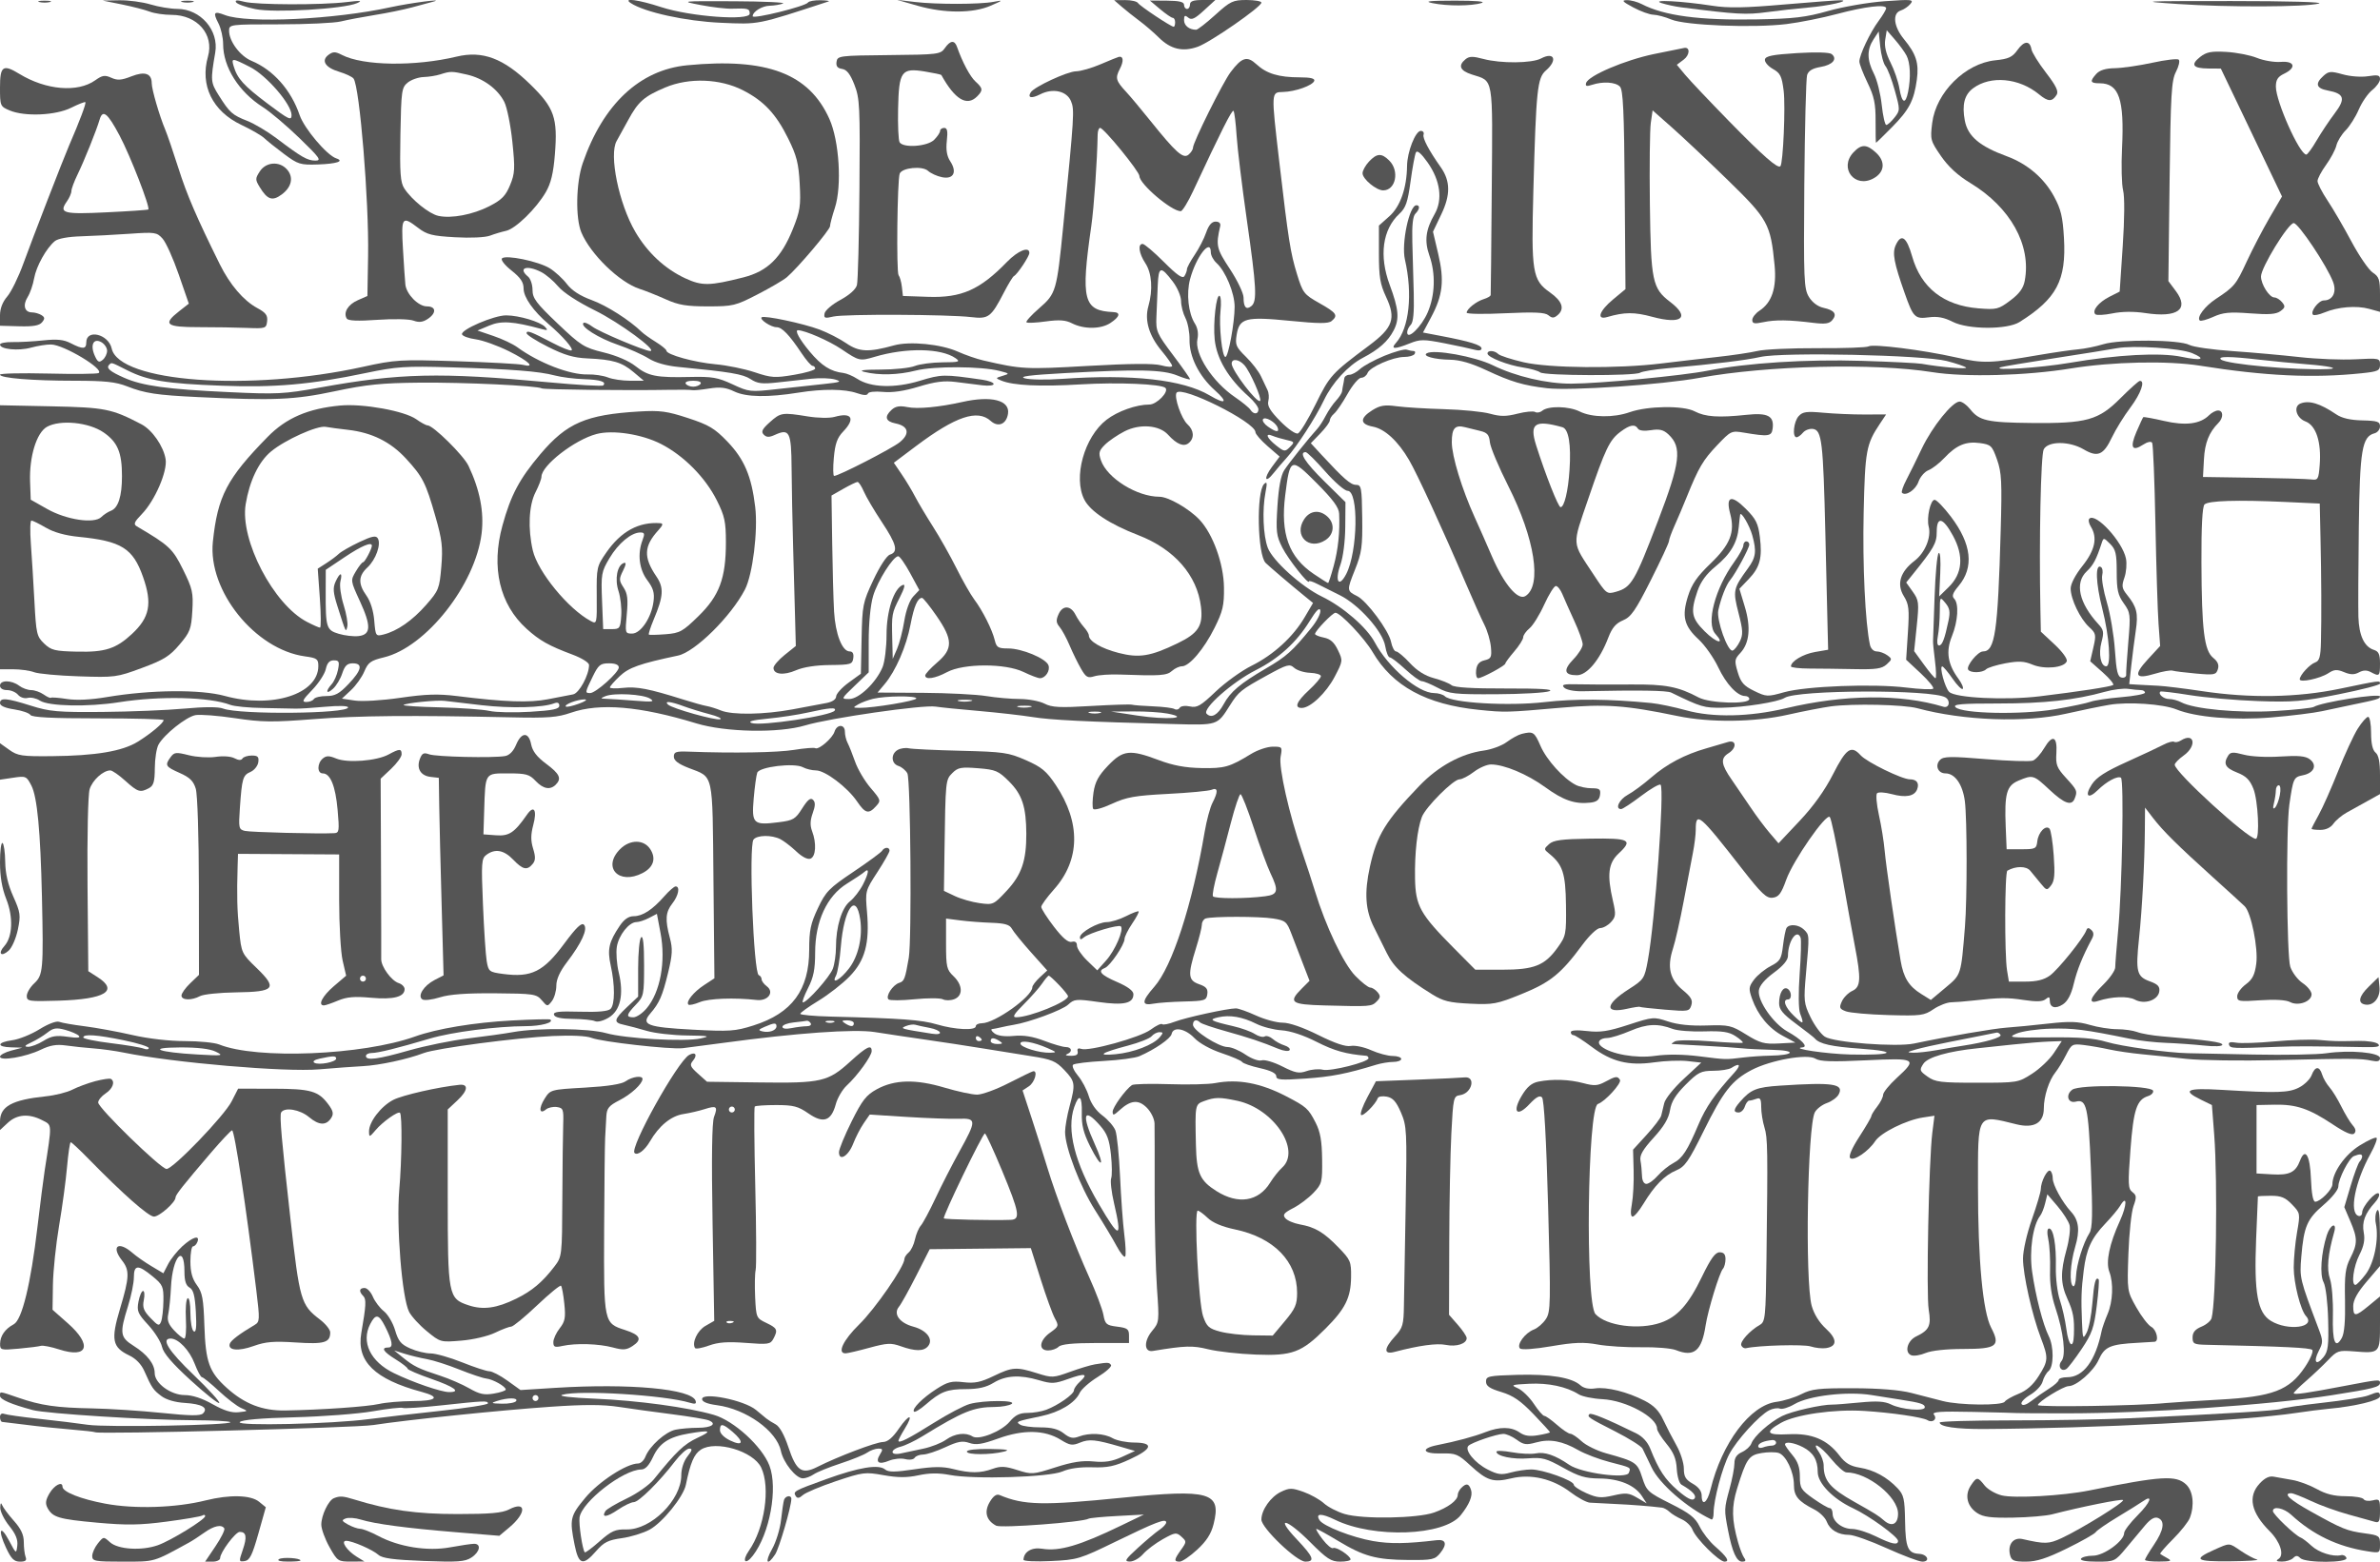 <svg xmlns="http://www.w3.org/2000/svg" version="1.0" width="800" height="525" viewBox="0 0 800 525" preserveAspectRatio="xMidYMid meet">
<g transform="translate(0,525) scale(0.01,-0.01)" fill="#555555" stroke="none">
<path d="M1325 52431 c96 -25 254 -25 350 0 96 25 18 46 -175 46 -192 0 -271 -21 -175 -46z"/>
<path d="M4100 52350 c358 -73 777 -181 932 -241 154 -60 487 -109 738 -109 860 0 1433 -657 1221 -1400 -276 -967 150 -1839 1122 -2299 333 -157 680 -358 771 -446 92 -88 391 -328 666 -533 467 -347 542 -371 1138 -351 634 22 900 111 612 206 -313 103 -1074 1003 -1227 1450 -289 848 -885 1521 -1617 1827 -386 161 -755 656 -756 1012 0 213 25 216 1681 216 925 0 1859 44 2075 97 217 53 732 151 1144 217 413 66 975 181 1250 256 275 75 590 160 700 189 459 119 -758 -39 -1423 -184 -1883 -413 -4817 -552 -5566 -263 -372 144 -411 93 -218 -280 86 -167 157 -481 157 -696 0 -771 526 -1606 1335 -2119 246 -155 799 -624 1230 -1041 685 -664 752 -758 534 -757 -267 0 -470 118 -1312 756 -296 223 -733 483 -973 578 -509 201 -591 274 -958 855 -278 441 -283 503 -121 1443 129 747 -495 1466 -1275 1468 -225 1 -631 68 -901 150 -270 82 -742 145 -1050 140 l-559 -10 650 -131z m4303 -2102 c556 -282 1397 -1255 1397 -1618 0 -196 -92 -151 -805 386 -806 607 -1016 839 -1141 1259 -85 282 -57 281 549 -27z"/>
<path d="M6125 52431 c96 -25 254 -25 350 0 96 25 18 46 -175 46 -192 0 -271 -21 -175 -46z"/>
<path d="M7936 52422 c37 -60 325 -162 640 -227 642 -134 2973 2 3424 199 197 86 123 93 -350 36 -847 -103 -3034 -96 -3441 11 -240 64 -320 58 -273 -19z"/>
<path d="M21200 52398 c464 -308 1847 -611 3022 -663 1308 -58 1200 -79 3628 716 55 18 -66 37 -269 41 -203 4 -393 -30 -421 -76 -79 -128 -1860 -569 -1860 -461 0 152 313 346 568 352 155 4 359 38 453 75 94 37 -648 72 -1650 76 -1798 8 -1812 6 -1121 -127 385 -74 858 -130 1050 -123 545 18 600 3 600 -167 0 -247 -1994 -100 -2969 218 -775 253 -1313 325 -1031 139z"/>
<path d="M30850 52305 c902 -257 1857 -256 2450 3 423 185 429 193 100 131 -471 -89 -1910 -91 -2650 -5 l-600 71 700 -200z"/>
<path d="M37706 52272 c141 -122 408 -334 593 -472 186 -137 480 -391 655 -564 396 -392 799 -487 1306 -308 423 150 2140 1340 2140 1484 0 48 -225 88 -499 88 -458 0 -544 -41 -1051 -500 -304 -275 -593 -500 -643 -500 -231 0 -407 139 -407 323 0 161 28 178 140 85 111 -92 219 -43 525 238 l385 353 -425 1 c-311 0 -425 -40 -425 -150 0 -83 -45 -150 -100 -150 -55 0 -100 62 -100 137 0 99 -157 138 -575 141 l-575 4 346 -291 c191 -160 382 -291 425 -291 44 0 79 -67 79 -150 0 -83 -22 -150 -48 -150 -90 0 -1138 697 -1201 799 -35 55 -229 100 -432 98 l-369 -3 256 -222z"/>
<path d="M48150 52394 c498 -103 1319 -100 1650 6 155 50 -185 79 -900 79 -865 -2 -1051 -22 -750 -85z"/>
<path d="M54900 52250 c248 -133 553 -243 678 -245 126 -3 396 -75 600 -161 472 -199 2763 -289 3874 -153 439 54 1203 207 1698 339 942 252 1650 335 1650 193 0 -46 -115 -239 -255 -429 -286 -385 -645 -1144 -645 -1363 0 -79 123 -399 274 -712 224 -463 274 -704 271 -1294 -2 -399 5 -725 14 -725 10 0 252 236 538 525 575 581 739 894 835 1599 75 554 -23 862 -434 1360 -346 420 -397 871 -107 963 105 33 251 133 325 222 122 148 48 156 -866 90 -553 -40 -1402 -187 -1900 -328 -751 -213 -1149 -260 -2400 -283 -1924 -35 -3112 123 -3865 514 -146 76 -371 136 -500 133 -190 -3 -149 -50 215 -245z m9185 -1618 c127 -242 148 -740 53 -1219 -88 -436 -207 -390 -292 112 -39 234 -174 628 -300 875 -154 304 -212 553 -177 767 l51 317 275 -317 c152 -174 327 -415 390 -535z m-705 -358 c70 -84 210 -451 311 -816 180 -651 180 -668 -11 -911 -107 -136 -231 -247 -276 -247 -44 0 -113 304 -153 675 -40 371 -157 842 -262 1046 -236 462 -240 808 -14 1154 l175 268 51 -508 c29 -279 109 -577 179 -661z"/>
<path d="M55850 52396 c165 -53 458 -116 650 -141 1888 -241 2193 -258 2900 -162 413 56 1042 125 1400 155 639 52 1412 227 1080 243 -93 5 -948 -59 -1900 -141 -1333 -116 -1890 -126 -2430 -42 -1020 158 -2089 214 -1700 88z"/>
<path d="M73200 52366 c1684 -114 4315 -105 4750 16 177 49 -1034 83 -2950 83 -3050 0 -3161 -6 -1800 -99z"/>
<path d="M31759 50882 c-146 -208 -229 -218 -1881 -234 -1667 -16 -1729 -24 -1759 -225 -22 -149 31 -217 187 -240 157 -24 274 -173 413 -530 180 -458 193 -728 170 -3500 -13 -1652 -51 -3107 -84 -3235 -37 -143 -248 -333 -556 -500 -273 -147 -512 -351 -532 -453 -31 -162 6 -175 299 -106 374 87 3858 73 4634 -20 579 -69 665 -4 1096 830 148 286 299 533 336 550 109 50 518 663 518 777 0 233 -384 79 -755 -304 -908 -936 -1528 -1210 -2651 -1171 l-844 29 -34 300 c-18 165 -69 345 -112 400 -78 99 -44 3197 38 3412 75 201 758 269 950 96 94 -86 308 -183 475 -216 385 -77 512 172 274 536 -114 174 -149 383 -115 686 37 327 15 436 -88 436 -76 0 -138 -45 -138 -100 0 -55 -90 -190 -200 -300 -226 -226 -1037 -284 -1161 -83 -40 65 -63 571 -51 1125 27 1269 109 1383 900 1254 295 -48 544 -101 553 -117 456 -824 858 -1066 1202 -722 205 206 198 275 -51 500 -184 166 -441 648 -624 1168 -83 235 -225 220 -409 -43z"/>
<path d="M67814 50819 c-172 -241 -298 -300 -747 -346 -1009 -104 -1991 -1081 -2119 -2107 -70 -555 -58 -600 294 -1111 248 -360 567 -653 987 -908 1348 -816 2055 -2085 1830 -3285 -48 -254 -181 -435 -487 -665 -397 -297 -460 -312 -1072 -263 -1167 95 -1927 691 -2226 1745 -188 661 -367 784 -552 379 -121 -266 -61 -587 299 -1608 291 -826 346 -881 818 -817 284 38 511 -5 798 -152 517 -263 1831 -268 2245 -8 1249 784 1576 1401 1495 2823 -41 717 -103 974 -336 1402 -337 620 -899 1097 -1591 1351 -910 334 -1307 672 -1406 1198 -100 532 -13 869 279 1086 588 437 1542 349 2215 -204 307 -254 441 -257 593 -16 72 114 -19 302 -359 745 -250 325 -470 678 -488 784 -53 302 -245 293 -470 -23z"/>
<path d="M55600 50684 c-980 -203 -2212 -728 -2285 -974 -32 -107 15 -122 197 -62 367 121 789 95 939 -59 107 -110 141 -828 161 -3474 l26 -3335 -419 -348 c-465 -387 -568 -699 -194 -590 580 169 910 171 1514 7 992 -268 1287 -21 600 502 -599 457 -648 695 -681 3286 -16 1272 -2 2502 31 2732 l61 420 645 -570 c355 -313 1200 -1109 1878 -1769 1358 -1323 1442 -1475 1577 -2869 73 -760 -91 -1254 -509 -1527 -132 -87 -241 -227 -241 -311 0 -123 71 -137 375 -73 399 85 863 78 1681 -24 390 -48 535 -27 633 91 169 204 76 333 -297 415 -189 41 -376 182 -488 366 -168 276 -180 563 -155 3775 16 1912 58 3570 94 3684 45 144 183 227 453 272 406 69 577 268 373 433 -72 59 -536 72 -1168 33 -818 -51 -1055 -98 -1076 -215 -15 -82 104 -224 265 -316 253 -142 303 -244 365 -736 65 -522 -18 -2444 -110 -2536 -89 -89 -575 337 -1715 1503 -664 679 -1333 1386 -1487 1571 l-279 336 232 175 c204 153 219 421 23 393 -38 -5 -496 -98 -1019 -206z"/>
<path d="M11047 50660 c-264 -193 -119 -431 349 -571 223 -67 443 -170 488 -230 205 -275 520 -4108 489 -5959 l-23 -1350 -324 -143 c-330 -145 -494 -417 -370 -616 47 -76 367 -90 1031 -43 542 38 1072 26 1212 -27 182 -68 312 -53 475 54 303 199 290 425 -25 425 -286 0 -687 406 -723 733 -13 119 -50 656 -81 1192 -63 1089 -34 1130 513 712 295 -225 472 -270 1239 -313 520 -30 1013 -7 1174 54 154 58 397 131 541 162 319 70 1016 750 1336 1303 171 297 253 638 303 1259 100 1238 -17 1572 -829 2364 -895 874 -1600 1139 -2472 931 -1407 -337 -3146 -311 -3857 57 -221 114 -297 115 -446 6z m4651 -668 c546 -126 1030 -480 1252 -916 92 -179 214 -783 272 -1342 94 -908 86 -1063 -78 -1460 -148 -358 -281 -493 -689 -703 -558 -287 -1284 -425 -1721 -328 -311 69 -890 535 -1143 920 -133 204 -156 508 -132 1815 27 1473 42 1581 246 1746 119 97 358 180 531 186 173 5 427 46 564 90 343 110 388 109 898 -8z"/>
<path d="M73956 50587 c-334 -263 -247 -386 275 -390 l419 -3 562 -1172 c308 -645 771 -1612 1027 -2150 l467 -977 -418 -715 c-229 -393 -574 -1055 -767 -1472 -361 -780 -415 -847 -1042 -1260 -370 -245 -646 -615 -538 -722 31 -32 237 24 457 123 329 148 549 169 1233 117 633 -49 878 -31 1022 74 161 118 169 163 56 299 -73 89 -190 161 -260 161 -169 0 -449 440 -449 706 0 300 916 1794 1100 1794 158 0 1119 -1438 1323 -1979 129 -341 -12 -621 -311 -621 -176 0 -465 -380 -365 -480 33 -34 205 0 382 74 453 190 1078 241 1506 123 l365 -101 0 581 c0 504 -32 601 -244 740 -134 88 -454 554 -712 1036 -257 482 -620 1105 -806 1384 -186 279 -338 574 -338 656 0 81 129 325 286 542 157 217 314 512 348 654 34 143 174 371 310 508 136 136 335 451 442 700 107 249 311 545 454 657 143 113 260 278 260 367 0 132 -72 150 -400 97 -228 -36 -597 -9 -853 63 -402 112 -473 107 -649 -53 -289 -261 -243 -417 142 -490 563 -105 614 -272 235 -772 -182 -240 -455 -650 -607 -911 -152 -261 -308 -474 -347 -472 -228 10 -1021 1785 -1021 2285 0 230 65 332 275 433 425 203 359 436 -112 398 -214 -17 -574 44 -800 135 -227 92 -691 182 -1031 201 -504 29 -665 -3 -876 -168z"/>
<path d="M51800 50535 c-312 -165 -1352 -174 -1941 -16 -355 95 -475 92 -601 -13 -256 -212 -183 -382 217 -511 739 -237 699 -7 668 -3872 -15 -1910 -31 -3504 -36 -3541 -4 -38 -108 -99 -232 -137 -252 -77 -575 -333 -575 -457 0 -45 583 -54 1296 -19 980 46 1334 30 1450 -66 123 -102 184 -102 304 -3 254 211 168 474 -250 769 -592 416 -633 671 -558 3431 92 3393 133 3779 421 4030 401 348 283 641 -163 405z"/>
<path d="M37000 50342 c-302 -130 -675 -237 -828 -239 -293 -3 -1410 -522 -1525 -707 -116 -188 23 -216 319 -66 423 216 893 112 1034 -231 120 -290 110 -458 -261 -4199 -218 -2191 -241 -2270 -808 -2763 -265 -230 -457 -442 -428 -472 29 -30 321 -17 650 29 453 62 665 47 878 -62 403 -206 973 -202 1294 10 314 207 355 355 100 366 -1010 44 -1102 400 -743 2892 90 627 199 2192 214 3075 2 124 39 225 82 225 125 0 1322 -1465 1322 -1619 0 -266 1075 -1181 1388 -1181 56 0 243 304 416 675 940 2016 1308 2747 1358 2697 30 -31 78 -408 105 -839 28 -431 182 -1698 342 -2816 326 -2277 351 -2743 157 -2904 -174 -144 -266 -46 -266 283 0 145 -206 576 -458 959 -456 692 -477 786 -326 1445 21 93 -38 150 -156 150 -129 0 -231 -118 -318 -370 -70 -204 -244 -540 -385 -748 -141 -208 -258 -424 -259 -480 0 -56 -39 -161 -85 -234 -61 -97 -242 27 -690 475 -334 334 -656 607 -715 607 -171 0 -125 -322 92 -650 218 -329 258 -899 101 -1445 -135 -471 21 -993 451 -1507 191 -229 348 -454 348 -499 0 -46 -165 -37 -366 18 -251 69 -1027 63 -2475 -19 -2095 -119 -2221 -113 -3509 185 -220 51 -602 183 -850 294 -569 255 -1623 359 -2150 212 -854 -237 -1172 -224 -1600 69 -220 151 -625 359 -900 462 -557 209 -1872 487 -1950 412 -75 -73 316 -332 502 -332 184 0 425 -251 842 -875 156 -234 322 -425 370 -425 47 0 86 -41 86 -91 0 -50 -319 -145 -709 -210 -642 -109 -767 -101 -1325 87 -339 113 -931 234 -1316 268 -706 63 -1650 324 -1650 458 0 39 -159 170 -353 290 -194 120 -407 271 -475 337 -409 398 -1180 890 -1684 1073 -391 143 -666 321 -834 541 -137 180 -397 418 -577 529 -380 233 -1475 460 -1603 332 -49 -49 90 -227 320 -409 304 -241 406 -393 406 -606 0 -293 324 -754 840 -1195 480 -409 864 -852 767 -885 -50 -17 -331 95 -624 249 -735 385 -883 441 -883 330 0 -53 324 -259 720 -458 549 -276 864 -369 1325 -389 855 -38 1156 -127 1551 -460 l346 -291 -464 0 c-256 0 -592 50 -746 112 -155 61 -459 106 -675 100 -598 -18 -1648 388 -2373 918 -147 107 -507 277 -800 376 l-534 182 400 168 c398 168 800 142 1750 -116 208 -56 228 -44 123 68 -164 176 -879 389 -1310 390 -407 2 -1534 -483 -1483 -638 20 -61 230 -136 466 -168 236 -33 737 -213 1112 -400 673 -337 909 -568 466 -457 -125 31 -1126 86 -2225 121 -1898 61 -2057 52 -3149 -188 -3808 -838 -8198 -517 -8446 616 -107 485 -854 665 -854 205 0 -231 -116 -237 -521 -28 -236 122 -457 145 -920 96 -335 -36 -800 -61 -1034 -57 -234 4 -425 -33 -425 -83 0 -160 612 -222 1039 -105 226 62 532 111 679 107 429 -9 1800 -834 1597 -960 -51 -31 -817 -39 -1704 -17 -886 21 -1611 5 -1611 -37 0 -116 1086 -205 2511 -205 1017 0 1380 -39 1760 -188 599 -235 998 -295 2379 -361 2560 -122 3241 -93 4600 195 1068 227 1577 278 2850 290 1497 14 3965 -102 4112 -193 68 -43 2908 -74 4302 -48 365 7 702 2 750 -11 47 -13 304 11 569 54 375 59 566 37 850 -99 400 -192 1126 -204 2167 -37 807 130 1549 123 1955 -19 220 -76 345 -82 368 -15 19 59 234 83 506 57 315 -31 716 28 1204 177 556 169 856 206 1249 156 285 -36 687 -87 893 -112 206 -25 375 -5 375 44 0 49 -169 113 -375 143 -1308 190 -1373 188 -2111 -36 -839 -254 -1648 -229 -2097 66 -147 96 -357 185 -467 198 -429 48 -733 241 -1133 719 -344 411 -515 724 -392 719 250 -11 1048 -359 1460 -638 592 -399 617 -405 1116 -257 1058 314 2233 294 2720 -47 169 -119 117 -135 -440 -138 -347 -3 -766 -58 -931 -123 -165 -66 -682 -120 -1150 -121 -579 -1 -754 -26 -550 -77 495 -123 1138 -106 1736 45 606 153 2199 146 2814 -13 340 -88 343 -93 100 -166 -243 -72 -244 -77 -41 -160 402 -165 1303 -207 2669 -126 1245 75 2714 13 2847 -120 126 -126 -293 -558 -541 -558 -438 0 -1065 -223 -1439 -511 -751 -580 -1129 -1946 -745 -2689 204 -395 852 -821 1810 -1191 1213 -468 1983 -1347 2109 -2411 75 -633 -88 -887 -786 -1224 -908 -440 -1294 -502 -1984 -324 -587 152 -999 395 -999 589 0 53 -75 178 -166 279 -91 101 -216 284 -278 407 -161 323 -431 339 -571 33 -94 -207 -88 -291 30 -433 81 -96 234 -377 339 -625 105 -248 277 -600 383 -782 167 -290 224 -322 452 -252 144 44 531 70 861 57 1344 -50 1571 -35 1743 121 95 86 246 156 335 156 251 0 745 583 1100 1298 275 553 321 751 314 1350 -9 799 -371 1801 -823 2280 -351 372 -1048 772 -1344 772 -757 0 -1759 622 -1968 1223 -87 250 -68 325 132 525 129 129 427 332 662 452 512 262 1168 210 1461 -114 292 -322 529 -418 694 -281 198 164 180 431 -41 631 -203 184 -457 915 -368 1059 159 258 2653 -986 2653 -1324 0 -64 183 -274 406 -468 l407 -353 -256 -343 c-293 -394 -240 -585 57 -207 108 138 305 368 437 511 336 366 970 1346 1250 1933 278 584 810 1165 1303 1423 544 285 852 559 1042 925 199 386 171 711 -133 1531 -363 977 -243 1863 325 2390 215 199 280 388 376 1089 63 466 145 905 180 974 43 83 179 -34 392 -336 429 -609 516 -1252 235 -1741 -300 -520 -347 -899 -174 -1390 214 -606 192 -1331 -57 -1911 -208 -484 -690 -952 -690 -670 0 72 55 187 123 255 83 83 114 420 98 1045 -14 507 -35 1291 -48 1742 -15 550 18 861 102 945 146 146 163 285 36 285 -239 0 -511 -1282 -387 -1824 266 -1161 144 -2306 -299 -2801 -195 -219 -53 -225 461 -19 353 141 466 141 1177 2 433 -85 888 -183 1012 -218 133 -37 225 -20 225 44 0 116 -388 236 -1360 421 l-609 116 274 514 c393 735 449 1235 239 2127 l-176 748 280 587 c312 651 306 1118 -18 1579 -405 574 -619 981 -579 1099 23 69 -18 125 -93 125 -180 0 -457 -706 -462 -1177 -9 -745 -227 -1366 -596 -1695 l-350 -312 0 -941 c0 -785 40 -1026 240 -1455 342 -729 235 -1034 -570 -1635 -1263 -943 -1319 -1005 -1794 -1968 -254 -515 -523 -961 -598 -989 -77 -30 -336 150 -593 411 -340 345 -443 518 -403 674 31 116 18 284 -27 374 -45 89 -143 296 -218 460 -75 163 -304 460 -508 659 -334 327 -365 401 -311 737 92 565 301 620 1798 471 958 -95 1285 -97 1393 -7 228 190 171 274 -408 601 -521 294 -559 342 -754 975 -221 716 -288 1141 -597 3787 -274 2358 -276 2328 125 2338 411 9 1001 219 1052 374 27 81 -128 118 -494 118 -696 0 -1111 125 -1446 436 -318 295 -492 243 -873 -262 -262 -348 -1264 -2363 -1264 -2542 0 -59 -67 -163 -150 -232 -179 -149 -422 68 -1291 1150 -309 385 -667 813 -795 950 -359 387 -383 473 -222 784 136 263 121 434 -34 405 -32 -6 -305 -117 -608 -247z m3700 -6327 c0 -101 87 -263 194 -359 301 -273 606 -1011 606 -1468 0 -535 -212 -1688 -310 -1688 -112 0 -222 1045 -164 1558 27 245 14 468 -31 495 -112 69 -223 -916 -165 -1468 67 -651 462 -1311 1145 -1917 179 -159 325 -352 325 -428 0 -174 -163 -183 -270 -15 -44 69 -274 257 -510 418 -766 519 -1378 1464 -1270 1958 39 179 8 373 -84 518 -222 349 -294 1006 -164 1495 201 755 698 1397 698 901z m-22504 -663 c157 -81 414 -299 570 -485 173 -204 658 -520 1236 -805 812 -400 2121 -1362 1852 -1362 -184 0 -1716 646 -1944 820 -132 100 -267 156 -300 122 -116 -116 507 -510 1163 -735 365 -125 825 -330 1023 -454 229 -145 592 -249 1006 -289 1742 -168 2167 -239 2427 -409 228 -150 387 -170 899 -113 342 38 856 95 1142 126 287 31 647 19 800 -26 239 -70 186 -92 -370 -151 -357 -38 -1068 -115 -1579 -172 -903 -101 -945 -97 -1500 162 -494 230 -685 263 -1421 246 -1141 -27 -1415 27 -1840 365 -219 174 -639 355 -1069 460 -662 162 -765 227 -1550 974 -718 683 -841 847 -841 1125 0 178 -67 381 -150 449 -357 296 -41 404 446 152z m21229 -323 c153 -201 275 -489 275 -650 0 -159 66 -416 147 -572 80 -156 142 -483 137 -725 -11 -570 315 -1222 852 -1703 457 -409 370 -494 -176 -171 -899 530 -2605 721 -4960 555 -522 -37 -1085 -29 -1250 18 -218 62 150 110 1350 176 2471 137 3282 119 3775 -82 234 -95 425 -150 425 -121 0 29 -259 396 -575 816 -540 717 -574 795 -554 1272 12 279 33 762 45 1072 27 636 100 653 509 115z m-35825 -2320 c0 -102 -66 -240 -148 -307 -121 -101 -167 -78 -263 131 -164 361 -53 608 210 468 110 -60 201 -191 201 -292z m38227 -484 c191 -211 598 -1134 530 -1202 -98 -97 -955 1025 -956 1252 -1 182 243 153 426 -50z m-37544 -176 c687 -345 1305 -446 3167 -516 1779 -68 2991 38 4836 425 1050 219 1330 238 2864 193 2061 -61 2971 -133 3500 -274 220 -58 658 -114 974 -124 553 -17 774 -89 651 -211 -32 -33 -861 16 -1842 107 -3650 339 -5003 308 -7683 -178 -1198 -218 -1437 -230 -3050 -154 -2089 97 -2909 210 -3529 484 -480 212 -611 326 -502 435 86 86 50 97 614 -187z m19267 -449 c-34 -55 -146 -100 -250 -100 -104 0 -216 45 -250 100 -36 58 68 100 250 100 182 0 286 -42 250 -100z m19395 -1473 c66 -171 -53 -160 -324 30 -124 86 -199 198 -168 248 66 107 421 -93 492 -278z m296 -417 c276 -61 282 -73 117 -238 -165 -165 -189 -162 -461 52 -320 253 -389 436 -122 324 96 -40 306 -102 466 -138z"/>
<path d="M72350 50391 c-440 -96 -1007 -178 -1260 -183 -310 -5 -513 -67 -625 -191 -230 -255 -208 -317 116 -317 645 0 829 -537 748 -2182 -29 -587 -13 -1225 36 -1418 54 -211 49 -958 -13 -1876 l-102 -1526 -343 -174 c-368 -187 -596 -469 -476 -588 41 -41 300 -28 575 28 323 66 717 70 1107 11 1084 -164 1483 123 1027 736 l-253 339 40 3350 c36 2943 62 3391 215 3686 96 186 137 369 92 409 -46 39 -444 -7 -884 -104z"/>
<path d="M23100 50306 c-1597 -154 -2831 -1312 -3514 -3296 -224 -651 -247 -1840 -45 -2323 307 -734 1283 -1680 1959 -1899 193 -62 588 -220 878 -350 428 -193 696 -238 1417 -238 844 0 930 21 1672 405 431 222 873 481 983 576 368 315 1450 1594 1450 1714 0 64 73 342 163 616 241 738 148 2250 -184 2990 -686 1529 -2100 2063 -4779 1805z m1872 -840 c703 -359 1112 -794 1521 -1622 286 -577 351 -834 388 -1526 40 -738 13 -911 -231 -1519 -389 -966 -852 -1419 -1661 -1624 -1136 -288 -1392 -292 -1954 -32 -683 317 -1270 862 -1681 1565 -552 941 -891 2596 -626 3053 67 116 241 431 386 700 338 624 535 798 1252 1100 794 335 1839 297 2606 -95z"/>
<path d="M0 49562 c0 -625 7 -641 325 -775 510 -214 1545 -169 2067 91 244 121 458 205 477 187 35 -35 -186 -622 -550 -1465 -194 -448 -1232 -3130 -1536 -3967 -163 -450 -406 -945 -539 -1100 -158 -183 -244 -407 -244 -634 l0 -350 643 -18 c469 -13 677 23 769 133 101 122 98 169 -18 242 -79 50 -224 92 -322 92 -249 3 -314 243 -141 519 81 128 177 408 215 621 71 408 410 1018 696 1255 104 87 447 150 889 163 395 12 1126 51 1624 85 856 60 917 51 1110 -164 113 -125 357 -668 543 -1206 l339 -979 -323 -253 c-565 -442 -449 -538 651 -537 536 0 1268 -11 1625 -26 627 -25 651 -17 679 224 23 199 -45 290 -335 446 -457 247 -917 784 -1257 1472 -781 1578 -1104 2328 -1391 3232 -175 550 -375 1135 -445 1300 -187 440 -451 1346 -451 1549 0 333 -231 412 -684 234 -336 -132 -468 -141 -675 -47 -216 98 -301 85 -540 -85 -591 -421 -1655 -331 -2550 215 -551 336 -651 266 -651 -454z m4019 -1618 c357 -671 1039 -2425 966 -2486 -19 -17 -650 -60 -1403 -96 -1457 -71 -1611 -29 -1338 360 86 122 156 282 156 355 0 73 92 322 205 553 225 462 638 1489 744 1851 104 352 267 222 670 -537z"/>
<path d="M62299 47376 c-494 -531 49 -1224 683 -869 367 205 401 561 81 857 -317 295 -498 297 -764 12z"/>
<path d="M46017 47069 c-119 -128 -217 -304 -217 -393 0 -194 460 -576 693 -576 422 0 556 651 207 1000 -260 260 -416 252 -683 -31z"/>
<path d="M8735 46741 c-157 -240 -158 -280 -9 -525 261 -431 429 -488 745 -253 338 251 406 586 172 845 -255 282 -701 248 -908 -67z"/>
<path d="M70700 40928 c-247 -76 -630 -153 -850 -172 -220 -19 -805 -103 -1300 -188 -1686 -288 -1865 -293 -2808 -82 -1113 250 -2787 460 -2934 369 -61 -38 -830 -65 -1710 -60 -879 4 -1790 -38 -2023 -94 -234 -55 -852 -147 -1375 -204 -522 -58 -1355 -154 -1850 -215 -1467 -181 -3778 -160 -4643 41 -409 96 -790 220 -845 275 -124 124 -362 135 -362 17 0 -126 686 -395 1200 -471 248 -37 504 -110 570 -163 142 -115 3182 -124 3359 -11 66 43 481 111 921 150 1639 148 2615 267 3126 380 759 169 5472 66 6259 -136 322 -83 614 -182 650 -221 59 -63 -873 16 -1485 126 -137 25 -1044 70 -2014 100 -1859 58 -3876 -71 -5181 -330 -848 -169 -3624 -433 -4585 -437 -830 -3 -1866 240 -2643 619 -605 296 -1985 545 -2220 401 -154 -93 260 -207 780 -215 335 -5 716 -115 1226 -354 833 -390 1242 -511 2037 -604 789 -92 3862 117 5130 349 2271 415 5863 503 7820 191 1099 -176 3151 -121 4650 123 1403 228 3255 268 4350 94 2191 -348 3801 -424 5425 -255 561 58 625 88 625 289 0 218 -24 223 -829 181 -457 -24 -1300 9 -1875 74 -575 65 -1592 156 -2259 202 -667 46 -1317 139 -1444 207 -336 179 -2334 196 -2893 24z m2986 -300 c489 -204 318 -264 -353 -124 -724 151 -2151 75 -3769 -202 -992 -169 -2646 -275 -2314 -148 55 21 865 157 1800 302 935 144 1880 296 2100 337 563 104 2135 2 2536 -165z m2267 -221 c438 -50 1155 -120 1593 -154 750 -58 1120 -144 696 -161 -1109 -43 -3408 163 -3587 323 -124 111 301 108 1298 -8z"/>
<path d="M46538 40540 c-336 -138 -706 -338 -821 -445 -115 -107 -278 -195 -363 -195 -85 0 -161 -56 -169 -125 -9 -69 -26 -170 -39 -225 -12 -55 -28 -148 -34 -206 -7 -59 -97 -198 -201 -310 -105 -111 -261 -341 -348 -509 -87 -168 -216 -368 -286 -443 -263 -284 -949 -1142 -1110 -1390 -112 -172 -188 -575 -228 -1208 -54 -856 -38 -995 164 -1392 199 -395 897 -1278 897 -1137 0 31 124 -7 275 -84 151 -77 494 -249 761 -381 641 -317 1445 -1219 1527 -1715 34 -206 103 -375 152 -375 49 0 285 -180 523 -400 239 -220 487 -400 552 -400 65 0 307 -100 539 -223 386 -205 551 -223 1971 -216 853 4 1654 50 1781 103 158 65 -300 93 -1459 90 -1134 -3 -1737 34 -1831 111 -78 64 -343 170 -591 236 -300 80 -570 250 -810 510 -197 214 -406 389 -464 389 -57 0 -133 146 -169 325 -75 377 -815 1373 -1139 1535 -350 174 -351 191 -76 879 231 577 259 780 247 1757 -14 1017 -30 1104 -207 1104 -183 0 -411 199 -1177 1027 l-344 373 319 330 c176 181 320 378 320 438 0 59 65 162 145 228 80 66 283 364 451 662 168 298 374 542 458 542 84 0 180 72 214 160 76 200 854 540 1234 540 158 0 314 45 348 100 34 55 18 100 -36 100 -54 0 -158 20 -231 45 -73 25 -408 -67 -745 -205z m-1992 -3890 c314 -357 651 -650 750 -650 378 0 345 -2043 -45 -2798 -246 -475 -393 -246 -197 305 92 259 161 790 165 1278 l7 834 -713 702 c-645 635 -865 979 -625 979 48 0 344 -292 658 -650z m467 -1418 c29 -608 -33 -1207 -183 -1757 -86 -316 -171 -575 -188 -575 -18 0 -234 136 -481 303 -840 567 -1125 1353 -960 2651 160 1268 186 1278 1055 407 548 -551 748 -821 757 -1029z"/>
<path d="M43836 35042 c-361 -551 165 -1061 720 -697 291 191 320 556 61 790 -267 241 -587 203 -781 -93z"/>
<path d="M71276 39113 c-739 -741 -1134 -851 -2986 -833 -1487 15 -1763 76 -2066 463 -112 141 -271 257 -355 257 -241 0 -918 -842 -1269 -1577 -176 -370 -410 -845 -520 -1055 -110 -209 -177 -405 -148 -434 126 -125 460 99 555 371 56 163 206 336 333 386 126 49 365 232 530 408 411 437 727 570 1200 506 375 -52 411 -87 577 -555 154 -435 170 -746 123 -2400 -96 -3408 -190 -4050 -595 -4050 -173 0 -573 -491 -498 -612 74 -119 479 -112 603 12 54 54 348 145 653 202 440 81 626 72 907 -46 404 -169 1067 -105 1150 111 31 79 -141 318 -408 567 l-462 430 -15 743 c-48 2302 13 5202 112 5388 151 282 864 280 1344 -3 466 -275 664 -192 944 396 128 270 408 725 624 1011 354 472 509 911 316 895 -41 -3 -333 -265 -649 -581z"/>
<path d="M32350 38987 c-786 -176 -1508 -244 -1851 -173 -255 52 -396 29 -524 -87 -258 -233 -214 -394 127 -462 438 -88 495 -346 140 -633 -267 -215 -2052 -1132 -2204 -1132 -36 0 -41 275 -10 611 43 474 113 671 313 880 420 438 293 658 -286 495 -168 -48 -558 -41 -900 14 -863 140 -916 132 -1278 -193 -259 -232 -301 -320 -205 -418 94 -95 181 -97 374 -9 492 224 553 101 562 -1116 4 -613 28 -1811 52 -2664 24 -852 54 -1948 67 -2434 l23 -883 -375 -301 c-206 -166 -375 -362 -375 -435 0 -223 346 -260 759 -80 247 107 668 172 1141 176 699 7 752 22 782 232 21 150 -20 225 -122 225 -252 0 -480 585 -524 1342 -22 389 -51 1426 -63 2304 l-23 1595 400 228 c220 125 433 228 474 229 40 1 136 -144 213 -323 77 -179 348 -638 601 -1020 500 -753 565 -1009 277 -1100 -108 -34 -341 -391 -558 -852 -356 -759 -373 -844 -396 -1973 l-24 -1180 -413 -300 c-226 -165 -415 -373 -418 -462 -4 -101 -128 -185 -331 -223 -179 -34 -685 -129 -1125 -211 -960 -180 -2032 -197 -2418 -39 -155 64 -372 131 -482 150 -110 18 -470 119 -800 223 -1129 356 -1550 438 -2000 387 -248 -28 -450 -21 -450 15 0 36 149 207 332 379 309 292 673 420 1959 692 570 120 1782 1317 2249 2220 260 502 442 1971 345 2777 -124 1034 -367 1605 -935 2197 -427 444 -620 560 -1323 790 -707 232 -938 263 -1650 221 -1778 -106 -2425 -385 -3311 -1431 -705 -832 -997 -1380 -1277 -2403 -387 -1408 -96 -2651 813 -3472 438 -396 744 -568 1540 -866 314 -117 558 -270 558 -349 0 -338 -331 -949 -536 -989 -118 -23 -497 -96 -843 -163 -634 -123 -1440 -95 -3071 108 -625 77 -1040 64 -1893 -60 -616 -89 -1283 -130 -1529 -93 l-435 65 305 285 c168 157 371 442 450 633 126 300 216 364 654 469 1418 341 3078 2446 3287 4169 86 718 -59 1465 -442 2272 -165 350 -1188 1359 -1377 1359 -49 0 -219 92 -377 205 -393 280 -1789 533 -2553 462 -1083 -100 -1820 -418 -2442 -1053 -1373 -1401 -1683 -1995 -1843 -3530 -171 -1642 1419 -3620 3096 -3850 403 -55 449 -88 449 -325 0 -942 -1554 -1440 -3140 -1006 -823 226 -2493 210 -3960 -36 -549 -93 -1027 -116 -1350 -66 -275 43 -517 61 -538 42 -21 -20 -132 30 -247 111 -115 80 -303 146 -418 146 -115 0 -296 66 -403 147 -257 194 -644 196 -644 3 0 -91 93 -150 238 -150 131 0 296 -71 368 -157 73 -88 216 -135 325 -106 107 28 291 -12 409 -90 294 -192 1613 -219 2660 -55 1386 219 3036 179 3741 -88 135 -52 631 -100 1102 -106 472 -7 958 -17 1082 -21 124 -5 574 23 1000 62 455 42 775 34 775 -20 0 -217 -3650 -251 -4200 -40 -160 62 -628 61 -1300 -1 -577 -53 -1815 -104 -2750 -112 -1508 -13 -1780 11 -2411 210 -824 260 -1039 277 -1039 85 0 -88 171 -164 475 -209 261 -40 507 -123 546 -187 51 -81 720 -115 2275 -115 1212 0 2204 -26 2204 -58 0 -96 -426 -452 -868 -727 -519 -321 -1413 -472 -2889 -486 -1005 -10 -1149 11 -1430 212 l-313 223 0 -613 0 -613 442 66 c426 64 449 54 613 -264 196 -380 305 -1528 355 -3740 54 -2441 37 -2633 -256 -2905 -140 -129 -254 -322 -254 -427 0 -179 71 -190 1070 -159 1562 48 2030 330 1310 791 l-312 200 -26 2900 c-14 1664 16 3035 71 3217 93 305 454 633 696 633 64 0 291 -157 504 -350 419 -379 500 -404 794 -246 155 83 194 214 197 675 1 314 58 670 125 791 189 340 923 926 1238 988 156 30 754 -15 1330 -102 908 -136 1259 -141 2650 -32 1508 119 3261 134 6653 60 1215 -27 1538 -2 1990 155 969 336 2316 222 4210 -356 991 -302 2781 -336 3668 -69 818 246 3959 699 4382 631 165 -26 818 -92 1450 -146 633 -55 1443 -147 1800 -204 626 -101 1785 -158 4729 -236 1520 -40 1483 -52 1916 633 289 457 366 519 1254 1008 666 366 748 388 903 249 93 -85 333 -160 534 -168 200 -7 364 -58 364 -113 0 -54 -180 -265 -400 -468 -420 -388 -506 -600 -243 -600 289 0 820 504 1105 1047 278 531 280 544 110 898 -124 261 -254 376 -472 420 -165 33 -299 88 -297 123 5 106 589 712 686 712 168 0 977 -856 1251 -1323 670 -1144 1800 -1760 3560 -1940 890 -91 945 -90 2773 71 1492 131 2168 83 3911 -279 1099 -229 2583 -211 3716 44 523 118 1175 244 1450 281 737 97 2440 60 2900 -64 1547 -418 3628 -494 5000 -183 495 113 1148 247 1450 298 634 108 1809 27 2255 -154 650 -265 1944 -374 3195 -270 660 55 1425 150 1700 210 275 61 703 152 950 202 918 189 1000 213 1000 292 0 119 -1966 -190 -2225 -350 -60 -37 -653 -100 -1317 -139 -1233 -72 -2715 67 -3141 295 -112 60 -294 109 -405 109 -184 0 -380 165 -296 249 20 20 463 -33 985 -117 522 -84 1553 -175 2290 -201 1184 -42 1505 -15 2725 229 761 152 1384 313 1384 358 0 110 17 112 -1350 -172 -1430 -298 -3020 -325 -4650 -78 -577 87 -1230 167 -1450 178 -220 10 -530 27 -689 36 l-290 18 69 625 c38 344 106 873 151 1175 87 583 35 796 -293 1202 -176 219 -188 297 -89 580 63 181 86 468 52 639 -114 570 -1019 1555 -1232 1341 -39 -39 -17 -158 50 -265 232 -371 143 -791 -279 -1321 -241 -302 -399 -606 -398 -764 3 -357 318 -1013 620 -1291 232 -213 242 -259 143 -690 l-106 -462 424 -376 c233 -207 389 -398 346 -423 -96 -57 -1142 -218 -2463 -378 -1141 -139 -2844 -57 -3048 148 -143 143 -338 862 -232 856 35 -2 191 -187 345 -410 155 -224 309 -379 343 -345 34 34 -32 188 -147 344 -358 485 -424 913 -219 1419 208 512 244 1104 78 1270 -85 85 -49 192 146 423 529 629 443 1412 -257 2336 -234 309 -479 562 -545 564 -141 4 -277 -608 -200 -901 93 -357 -124 -881 -476 -1150 -483 -368 -609 -784 -359 -1188 169 -274 187 -434 136 -1226 l-59 -911 487 -454 c268 -250 458 -483 422 -519 -36 -36 -441 -19 -901 37 -1113 136 -3374 50 -4110 -157 -559 -157 -596 -155 -1006 44 -349 170 -449 283 -552 628 -116 387 -109 440 85 646 310 331 362 865 150 1563 l-180 597 309 322 c381 396 467 716 379 1419 -57 457 -132 607 -477 952 -486 486 -678 421 -519 -175 164 -618 -1 -1033 -663 -1670 -452 -434 -629 -690 -757 -1097 -213 -675 -133 -1001 358 -1454 210 -194 505 -613 656 -931 270 -572 646 -972 910 -972 76 0 137 -45 137 -100 0 -186 -1328 -146 -1700 51 -691 367 -1113 448 -2276 438 -646 -5 -1444 -3 -1774 6 -491 13 -577 -8 -471 -114 73 -73 335 -125 600 -120 1944 41 2848 27 2997 -45 1013 -492 1097 -516 1724 -508 715 9 1872 192 2087 330 426 275 4967 288 5407 16 182 -113 124 -373 -69 -314 -1440 436 -3323 418 -5302 -52 -1222 -290 -2456 -315 -3347 -67 -400 111 -928 221 -1176 245 -1434 138 -2562 148 -3584 30 -1209 -139 -3125 -27 -3348 196 -59 59 -223 108 -363 108 -534 1 -1547 867 -1993 1703 -270 506 -1066 1196 -1780 1542 -692 336 -1655 1206 -1818 1641 -155 415 -190 1275 -76 1864 62 318 52 375 -47 279 -266 -261 -224 -2386 53 -2655 142 -138 848 -739 1299 -1106 l293 -239 -280 -477 c-388 -662 -1048 -1266 -1784 -1632 -342 -170 -886 -562 -1209 -870 -505 -481 -627 -552 -866 -499 -157 34 -307 14 -344 -47 -37 -59 -115 -77 -175 -40 -59 36 -383 77 -718 90 -336 14 -655 38 -710 55 -55 18 -672 -2 -1371 -43 -1056 -63 -1322 -49 -1570 79 -165 85 -538 155 -829 156 -292 0 -800 45 -1130 99 -330 54 -1287 103 -2127 108 l-1526 9 243 289 c366 435 726 1266 865 1994 118 621 239 900 388 900 38 0 257 -273 488 -607 552 -800 556 -1107 19 -1566 -220 -189 -400 -384 -400 -435 0 -154 332 -103 735 113 553 296 1960 299 2570 4 238 -115 486 -209 552 -209 185 0 353 258 284 437 -88 229 -891 563 -1352 563 -338 0 -393 34 -451 275 -86 356 -407 995 -692 1375 -123 165 -393 638 -598 1050 -206 413 -562 1043 -790 1400 -228 358 -498 811 -600 1008 -102 197 -304 533 -449 746 l-264 389 752 565 c1326 995 2061 1242 2504 841 251 -227 529 -110 582 244 67 452 -559 613 -1533 394z m-20654 -937 c803 -92 1430 -402 1948 -964 567 -616 667 -812 993 -1953 224 -783 252 -1029 197 -1689 -63 -735 -88 -798 -514 -1284 -461 -524 -971 -878 -1433 -992 -255 -64 -264 -51 -307 467 -27 330 -127 650 -262 840 -285 399 -275 664 33 949 283 263 468 784 347 979 -62 101 -198 73 -623 -128 -299 -142 -606 -318 -684 -392 -78 -75 -269 -218 -426 -318 l-285 -183 71 -991 c39 -545 41 -991 6 -991 -36 0 -232 86 -436 192 -1129 584 -2261 2756 -2063 3958 129 784 438 1428 850 1770 472 393 1560 883 1842 830 110 -21 446 -66 746 -100z m10524 -476 c765 -392 1491 -1126 1878 -1901 260 -522 302 -715 302 -1405 0 -1206 -219 -1796 -924 -2483 -530 -518 -623 -569 -1102 -607 -288 -22 -541 -28 -563 -12 -21 15 52 243 162 506 332 790 349 1068 88 1452 -437 644 -420 1014 69 1551 154 169 170 228 62 236 -718 53 -1316 -272 -1810 -983 -322 -464 -332 -506 -324 -1447 8 -952 4 -968 -200 -859 -754 401 -1784 1657 -1950 2378 -168 733 -132 1512 92 1950 110 216 200 450 200 521 0 379 1111 1243 1850 1438 551 146 1523 -4 2170 -335z m36680 -3069 c150 -539 123 -744 -148 -1115 -493 -677 -508 -745 -315 -1495 151 -586 158 -728 45 -959 -72 -149 -181 -287 -242 -307 -163 -53 -551 1037 -482 1354 90 411 262 851 399 1017 187 227 643 1074 643 1194 0 58 -45 106 -100 106 -55 0 -100 -61 -100 -135 0 -74 -139 -326 -308 -560 -643 -888 -951 -2063 -633 -2414 345 -382 36 -309 -357 83 -449 449 -485 648 -245 1352 109 319 296 575 602 826 510 418 739 805 787 1330 19 202 40 391 47 418 31 118 317 -370 407 -695z m6746 -15 c371 -682 322 -1271 -144 -1727 l-320 -313 36 772 c21 457 -1 735 -54 682 -50 -50 -111 -712 -136 -1472 -25 -760 -48 -1427 -52 -1482 -4 -55 25 -359 66 -675 40 -316 47 -575 16 -575 -31 0 -205 205 -386 455 l-331 455 87 844 c81 786 71 866 -134 1154 l-220 309 215 267 c715 886 811 1056 811 1431 0 542 209 494 546 -125z m-44048 -147 c-177 -463 -115 -981 160 -1349 201 -269 247 -425 209 -716 -69 -541 -429 -1078 -721 -1078 -233 0 -237 15 -178 646 48 512 25 700 -109 904 -153 234 -155 287 -18 561 104 210 114 291 30 263 -225 -75 -314 -540 -181 -944 68 -209 110 -582 92 -830 -30 -422 -50 -450 -320 -450 l-287 0 -38 950 c-36 901 -23 975 249 1434 296 499 733 864 1037 865 143 1 156 -42 75 -256z m49552 -1071 c0 -599 40 -779 236 -1053 226 -317 233 -375 154 -1300 -46 -533 -78 -1028 -72 -1099 7 -72 -63 -117 -153 -99 -133 25 -177 205 -226 930 -34 494 -156 1214 -270 1599 -115 385 -185 796 -156 914 29 118 10 241 -44 274 -196 121 -174 -537 46 -1400 239 -935 307 -1938 132 -1938 -183 0 -265 417 -159 811 89 334 75 413 -108 611 -649 707 -798 1385 -388 1770 221 208 322 399 503 951 61 187 70 186 284 -28 187 -187 221 -332 221 -943z m-58650 883 c0 -107 -238 -555 -294 -555 -35 0 -145 -139 -245 -309 -182 -307 -181 -311 135 -998 386 -838 375 -1129 -44 -1177 -164 -19 -463 16 -664 76 -418 125 -444 208 -440 1405 l2 747 639 428 c563 377 911 523 911 383z m18093 -923 l308 -569 -204 -216 c-122 -130 -242 -459 -301 -822 -53 -332 -163 -755 -243 -940 l-145 -335 -16 650 c-21 864 -18 878 255 1419 159 314 192 451 100 416 -300 -115 -547 -870 -547 -1670 0 -424 -61 -917 -135 -1096 -217 -518 -794 -1069 -1120 -1069 -280 0 -280 1 187 448 l468 449 0 1033 c0 625 59 1232 149 1535 150 507 674 1335 844 1335 51 0 230 -256 400 -568z m34902 -1603 c-128 -612 -212 -829 -319 -829 -60 0 -75 128 -38 313 34 171 63 543 65 825 4 511 4 511 188 291 146 -175 168 -297 104 -600z m-21413 -233 c-645 -792 -839 -965 -1532 -1370 -864 -506 -1193 -783 -1418 -1199 -198 -365 -415 -486 -574 -321 -157 162 863 1065 1656 1466 770 389 1368 934 1806 1645 225 366 338 478 361 359 18 -95 -116 -356 -299 -580z m-32721 -1414 c-35 -176 -130 -393 -212 -483 -219 -242 -182 -360 47 -152 108 97 247 329 308 515 86 260 167 338 354 338 349 0 303 -228 -143 -696 -310 -326 -454 -404 -744 -404 -197 0 -387 -45 -421 -100 -34 -55 -149 -100 -256 -100 -159 0 -123 73 199 405 216 223 422 538 458 700 46 209 124 295 269 295 177 0 196 -44 141 -318z m9439 80 c0 -169 -774 -862 -963 -862 -178 0 -176 15 83 547 195 401 257 453 550 453 214 0 330 -49 330 -138z m51163 -762 c75 0 137 -39 137 -86 0 -47 -360 -115 -800 -152 -439 -37 -902 -106 -1027 -153 -126 -48 -668 -162 -1207 -254 -1119 -190 -3115 -149 -3334 70 -100 100 187 125 1447 125 1537 0 2573 114 3573 393 274 77 627 121 786 98 158 -22 349 -41 425 -41z m-50113 -286 c169 -107 90 -118 -500 -71 -385 30 -812 59 -950 63 -227 7 -232 15 -50 90 292 119 1268 66 1500 -82z m8950 6 c0 -81 -1453 -323 -1905 -317 -232 3 -235 9 -48 117 108 63 333 147 500 187 421 101 1453 110 1453 13z m-14610 -228 c984 -112 2053 -84 2436 63 116 44 174 18 174 -79 0 -114 -216 -159 -977 -205 -538 -33 -1157 -20 -1376 30 -219 49 -968 102 -1664 119 -696 16 -1244 52 -1217 79 66 67 1133 174 1384 139 110 -15 668 -81 1240 -146z m3269 51 c-215 -79 -413 -122 -440 -96 -67 68 389 240 631 240 112 -1 28 -64 -191 -144z m13165 86 c-125 -24 -305 -23 -400 2 -96 25 6 45 226 44 220 -1 298 -22 174 -46z m-9651 -169 c207 -77 600 -198 872 -269 272 -70 436 -147 365 -171 -150 -50 -1613 360 -1755 492 -142 132 84 109 518 -52z m11651 -31 c-125 -24 -305 -23 -400 2 -96 25 6 45 226 44 220 -1 298 -22 174 -46z m-6567 -117 c-106 -173 -2491 -530 -2791 -419 -141 52 27 98 539 147 410 39 1015 131 1345 205 734 165 979 182 907 67z m8918 -81 c-96 -25 -254 -25 -350 0 -96 25 -17 46 175 46 193 0 271 -21 175 -46z m2275 -21 c794 -155 -49 -213 -1000 -69 l-900 137 750 5 c413 3 930 -30 1150 -73z"/>
<path d="M11279 32944 c-94 -206 -82 -366 64 -825 288 -907 282 -894 332 -681 25 103 -32 430 -125 727 -94 297 -142 652 -108 788 81 322 -14 317 -163 -9z"/>
<path d="M77325 38934 c-247 -100 -139 -485 168 -601 358 -135 541 -694 480 -1469 -37 -476 -58 -512 -282 -482 -132 17 -1006 43 -1941 57 l-1700 26 32 592 c29 553 170 908 486 1225 175 175 168 418 -11 418 -78 0 -214 -71 -301 -158 -297 -298 -794 -361 -1516 -193 -368 85 -682 142 -698 126 -16 -16 -120 -241 -231 -499 -223 -522 -145 -668 227 -425 143 94 268 120 303 64 32 -52 82 -1277 110 -2721 28 -1444 75 -2960 105 -3368 l54 -743 -416 -451 c-495 -537 -425 -682 236 -483 261 79 530 126 597 105 68 -21 423 -65 791 -98 612 -55 673 -43 732 145 46 143 -1 258 -157 384 -302 245 -387 934 -395 3206 -5 1208 31 1878 103 1950 128 128 1094 158 2711 84 l1163 -54 24 -1110 c31 -1367 37 -2708 16 -3539 -12 -500 -51 -641 -190 -690 -187 -65 -519 -426 -523 -568 -3 -124 685 23 963 205 194 127 288 134 527 35 216 -90 343 -92 499 -9 146 79 267 81 402 9 289 -155 307 -138 307 289 0 307 -44 408 -203 458 -326 103 -504 482 -523 1113 -9 322 -3 1685 14 3028 33 2583 108 3031 527 3141 102 26 185 132 185 234 0 159 -87 188 -596 200 -402 9 -687 75 -875 203 -541 368 -915 481 -1204 364z"/>
<path d="M0 34438 l0 -4438 443 0 c244 0 560 -44 702 -98 141 -54 819 -117 1505 -139 1210 -41 1276 -32 2120 281 732 271 935 397 1263 785 357 420 396 524 432 1137 35 610 6 741 -311 1383 -349 707 -467 817 -1553 1455 -123 72 -93 145 170 417 436 450 862 1437 796 1842 -71 436 -450 983 -813 1173 -1000 522 -1217 566 -3016 604 l-1738 36 0 -4438z m3483 3524 c472 -327 617 -673 617 -1470 0 -677 -126 -1070 -373 -1164 -98 -37 -242 -131 -321 -210 -238 -234 -1171 -96 -1821 271 l-552 312 -22 605 c-30 841 217 1647 566 1844 445 250 1410 155 1906 -188z m-1942 -3201 c268 -157 651 -264 1109 -309 1432 -142 1819 -383 2158 -1348 316 -898 225 -1361 -374 -1918 -533 -495 -901 -614 -1829 -594 -766 17 -883 46 -1121 273 -249 239 -269 328 -327 1420 -35 641 -88 1514 -120 1940 -32 426 -23 775 19 775 42 0 260 -108 485 -239z"/>
<path d="M46125 38707 c-423 -266 -415 -468 21 -550 400 -75 844 -483 1216 -1119 274 -467 1144 -2358 1904 -4138 247 -577 531 -1212 632 -1410 100 -198 198 -533 217 -744 31 -341 6 -392 -215 -444 -178 -43 -259 -138 -282 -331 -17 -149 12 -271 66 -271 131 0 916 423 916 494 0 31 135 214 300 406 165 193 300 407 300 476 0 69 95 204 211 300 117 96 340 455 496 799 157 344 332 625 391 625 58 0 157 -124 219 -275 62 -151 241 -553 398 -894 157 -340 285 -698 285 -795 0 -97 -140 -321 -311 -498 -352 -363 -314 -538 116 -538 340 0 769 513 1055 1263 127 332 254 482 494 582 272 114 420 327 935 1349 336 667 611 1259 611 1315 0 56 85 291 189 521 104 231 289 668 411 970 397 983 543 1231 1020 1733 459 483 480 493 900 422 821 -138 927 -124 963 126 61 434 -155 551 -880 473 -938 -100 -1382 -70 -1739 117 -384 202 -1576 186 -2184 -28 -541 -191 -1273 -181 -1681 23 -366 182 -1054 196 -1259 26 -72 -60 -180 -79 -239 -42 -60 36 -326 11 -592 -57 -382 -98 -574 -98 -921 -2 -241 68 -933 136 -1538 153 -605 17 -1325 61 -1600 98 -408 56 -560 31 -825 -135z m6392 -569 c210 -58 297 -578 240 -1438 -46 -711 -176 -1250 -301 -1250 -77 0 -505 1085 -821 2079 -234 737 -44 868 882 609z m-2767 -124 c243 -58 306 -130 330 -381 17 -170 296 -834 620 -1475 891 -1762 1137 -3342 576 -3696 -253 -160 -722 396 -1126 1332 -179 416 -438 1004 -576 1306 -433 951 -774 2066 -774 2533 0 474 107 593 450 504 110 -29 335 -84 500 -123z m5307 75 c41 -67 213 -87 438 -51 288 46 419 14 587 -142 463 -432 403 -936 -347 -2896 -785 -2053 -899 -2246 -1408 -2392 -317 -91 -329 -82 -761 575 -743 1128 -729 936 -180 2545 578 1694 717 1983 1086 2258 314 235 485 265 585 103z"/>
<path d="M60459 38510 c-168 -185 -221 -710 -71 -710 48 0 145 70 216 155 71 85 222 141 336 125 299 -43 343 -420 417 -3530 35 -1485 70 -2969 78 -3297 l15 -596 -439 -76 c-404 -69 -811 -312 -811 -484 0 -39 281 -72 625 -73 344 -1 1023 -9 1510 -19 725 -15 921 14 1082 160 186 169 187 185 21 306 -97 71 -257 129 -355 129 -105 0 -200 94 -228 225 -158 722 -251 2687 -211 4441 47 2091 85 2298 549 2993 l206 309 -724 -3 c-399 -1 -1025 26 -1391 60 -559 51 -691 33 -825 -115z"/>
<path d="M79251 28002 c-138 -219 -434 -860 -658 -1425 -224 -565 -517 -1224 -650 -1465 -134 -240 -243 -454 -243 -475 0 -20 132 -37 294 -37 185 0 349 77 440 208 80 114 281 283 447 375 166 92 486 269 710 394 l409 227 0 636 c0 443 -45 673 -150 760 -99 82 -150 306 -150 662 0 296 -44 538 -99 538 -54 0 -212 -179 -350 -398z"/>
<path d="M28051 27903 c-71 -225 -537 -623 -648 -555 -40 25 -361 -1 -713 -58 -564 -91 -2029 -115 -3540 -59 -428 16 -500 -8 -500 -168 0 -131 148 -244 500 -381 850 -331 796 -85 832 -3780 l32 -3291 -346 -227 c-358 -235 -622 -563 -528 -657 29 -30 201 8 382 83 298 125 1163 157 1915 72 378 -42 602 263 338 460 -96 71 -175 178 -175 236 0 58 -43 120 -95 139 -175 62 -342 4344 -177 4558 120 155 612 162 904 13 120 -62 361 -248 536 -413 196 -185 379 -278 475 -241 181 69 208 519 55 922 -73 191 -67 365 20 606 90 249 93 367 11 449 -83 83 -179 6 -364 -287 -229 -363 -301 -405 -788 -466 -859 -108 -915 -55 -843 793 34 396 88 789 120 873 76 199 1243 338 1533 183 110 -59 309 -107 442 -107 305 0 1053 -565 1376 -1038 280 -412 392 -441 641 -166 171 189 165 210 -182 615 -197 230 -432 626 -520 879 -89 253 -203 538 -253 634 -50 95 -91 264 -91 375 0 259 -267 262 -349 4z"/>
<path d="M51150 27828 c-110 -27 -335 -149 -500 -272 -165 -124 -515 -253 -778 -289 -751 -101 -1526 -525 -2155 -1178 -1144 -1190 -1437 -1667 -1669 -2724 -194 -881 -154 -1468 138 -2042 104 -205 296 -592 427 -860 234 -480 598 -812 1524 -1389 370 -231 581 -283 1278 -316 776 -37 899 -14 1734 325 964 391 1324 682 2042 1655 239 323 492 562 597 562 99 0 263 91 363 201 162 179 170 258 66 708 -205 885 -158 1272 192 1599 490 458 374 518 -961 498 -958 -14 -1231 -50 -1379 -184 -180 -163 -179 -172 6 -322 454 -367 550 -662 563 -1727 12 -987 1 -1038 -288 -1439 -429 -594 -783 -734 -1858 -734 l-902 0 -720 725 c-1137 1146 -1290 1421 -1306 2347 -15 849 75 1653 230 2063 127 332 1058 1265 1264 1265 85 0 303 113 483 250 180 138 439 250 576 250 443 0 1221 -326 1827 -767 606 -441 1000 -575 1515 -516 213 24 300 93 323 258 27 192 -14 225 -282 225 -172 0 -411 50 -532 112 -415 213 -982 840 -1187 1313 -204 471 -245 497 -631 403z"/>
<path d="M17348 27462 c-89 -215 -224 -353 -369 -379 -398 -71 -2319 -27 -2553 58 -183 67 -240 38 -313 -155 -121 -320 26 -566 362 -604 l275 -32 14 -950 c8 -522 44 -2016 81 -3320 l65 -2370 -302 -156 c-367 -190 -588 -543 -408 -654 66 -41 329 -9 585 71 323 102 890 143 1851 136 1303 -10 1396 -24 1575 -234 186 -219 191 -220 339 -29 82 107 150 340 150 517 0 217 118 478 355 789 498 652 712 1123 573 1262 -80 80 -258 -90 -655 -626 -707 -956 -1106 -1155 -2066 -1028 -463 62 -487 81 -547 428 -34 200 -91 1057 -126 1904 -60 1424 -50 1551 120 1675 291 213 585 159 896 -165 323 -337 468 -370 653 -146 99 119 103 236 17 516 -82 267 -81 473 4 792 136 506 26 689 -209 352 -426 -610 -601 -727 -1041 -695 l-424 31 25 800 c41 1289 16 1250 809 1250 597 0 710 -31 916 -250 256 -272 492 -318 680 -130 206 206 135 363 -321 702 -311 231 -460 424 -505 653 -83 426 -325 420 -506 -13z"/>
<path d="M68714 27352 c-115 -196 -288 -387 -382 -423 -95 -36 -804 -14 -1576 50 -1182 98 -1426 94 -1543 -24 -183 -182 -74 -455 180 -455 319 0 577 -368 652 -931 77 -578 80 -3288 4 -4219 -134 -1648 -121 -1608 -655 -2055 l-492 -412 -326 203 c-413 257 -593 547 -689 1114 -191 1120 -493 3200 -537 3700 -26 303 -113 843 -193 1200 -79 358 -108 687 -63 732 44 46 268 32 498 -30 468 -126 760 -71 849 161 80 208 -12 337 -242 337 -265 0 -1448 578 -1657 809 -316 349 -484 234 -926 -634 -277 -545 -660 -1080 -1127 -1575 l-707 -750 -299 350 c-165 193 -451 575 -635 850 -184 275 -473 698 -641 940 -358 514 -382 715 -107 887 287 179 268 468 -25 376 -124 -39 -445 -134 -715 -210 -730 -208 -1334 -527 -1860 -984 -259 -225 -612 -486 -785 -579 -289 -156 -440 -480 -224 -480 50 0 354 199 675 443 321 244 614 412 652 375 136 -137 -187 -4589 -428 -5903 -113 -614 -133 -645 -641 -970 -798 -510 -827 -831 -60 -659 220 50 415 79 431 65 17 -14 397 -56 846 -94 779 -66 820 -59 885 147 54 171 -7 280 -287 511 -435 358 -533 769 -332 1387 81 246 243 966 362 1598 119 633 259 1367 311 1633 52 265 95 611 95 769 0 634 117 535 1544 -1294 670 -858 833 -1013 1042 -988 203 25 287 136 456 607 234 648 1336 2235 1463 2107 46 -46 221 -871 390 -1834 168 -962 372 -2087 452 -2500 215 -1112 200 -1383 -86 -1513 -131 -60 -289 -218 -349 -351 -97 -213 -82 -253 135 -335 136 -51 777 -108 1425 -126 1092 -31 1203 -17 1517 196 186 126 456 231 600 234 144 3 464 28 711 56 922 104 1164 107 1735 20 415 -63 626 -55 725 27 110 91 140 83 140 -40 0 -244 187 -300 443 -132 157 103 277 329 361 684 113 471 299 932 612 1517 71 131 65 220 -20 300 -91 84 -133 81 -168 -14 -96 -264 -954 -1328 -1226 -1521 -201 -143 -442 -202 -829 -202 l-547 0 -62 375 c-88 533 -79 3305 11 3355 286 161 636 159 769 -3 80 -97 238 -289 351 -427 198 -242 210 -244 351 -62 113 146 132 373 87 1000 -32 447 -96 853 -142 903 -126 138 -375 -118 -410 -423 -29 -251 -63 -268 -531 -268 l-500 0 -31 750 c-46 1125 28 1388 434 1558 479 200 500 194 1037 -308 504 -472 748 -556 849 -292 96 248 82 280 -292 689 -310 338 -350 441 -325 834 36 568 -132 639 -408 171z"/>
<path d="M73305 27605 c-80 -50 -181 -70 -225 -43 -44 27 -203 -16 -355 -96 -151 -80 -708 -341 -1237 -580 -715 -322 -1016 -516 -1173 -755 -256 -391 -129 -516 198 -194 296 292 664 489 779 418 107 -66 40 -3705 -95 -5147 -53 -574 -97 -1127 -97 -1229 0 -103 -180 -363 -400 -579 -452 -443 -522 -663 -175 -550 467 151 1001 170 1238 43 321 -172 775 -19 818 275 24 167 -48 243 -318 341 -440 159 -481 321 -363 1441 105 999 186 2506 196 3650 l6 750 269 -350 c336 -436 819 -915 2021 -2000 518 -467 996 -903 1061 -968 216 -215 457 -1409 388 -1928 -50 -376 -128 -531 -353 -697 -158 -117 -288 -297 -288 -401 0 -172 65 -183 782 -133 493 33 861 11 994 -60 274 -147 724 15 724 260 0 97 -135 267 -300 377 -165 110 -352 358 -416 550 -121 363 -146 4665 -31 5450 129 889 145 925 455 987 375 75 491 342 233 537 -145 110 -384 132 -991 93 -462 -30 -982 -4 -1230 63 -359 95 -446 90 -524 -33 -172 -272 -98 -412 298 -568 304 -119 431 -245 550 -544 158 -393 220 -1685 81 -1685 -273 2 -2725 2243 -2725 2491 0 52 135 192 300 309 454 323 364 796 -95 505z m3329 -1830 c-33 -179 -106 -370 -161 -425 -67 -67 -80 -17 -38 150 34 138 63 329 64 425 0 96 45 175 99 175 55 0 71 -139 36 -325z"/>
<path d="M30175 27289 c-237 -134 -222 -461 25 -539 110 -35 245 -148 300 -250 109 -203 150 -5605 47 -6200 -123 -714 -151 -788 -322 -842 -221 -70 -469 -457 -358 -556 46 -41 440 -39 876 5 437 44 864 43 950 -2 87 -45 258 -43 382 4 302 114 289 477 -27 776 -226 215 -248 311 -248 1085 l0 849 475 -61 c261 -34 737 -70 1058 -81 444 -16 606 -63 679 -199 52 -98 341 -455 642 -792 l547 -612 -251 -232 c-137 -128 -250 -277 -250 -332 0 -311 -1260 -1210 -1696 -1210 -112 0 -204 -45 -204 -100 0 -152 -698 -119 -1307 61 -515 154 -1204 204 -3568 263 -563 14 -1025 56 -1025 94 0 37 276 235 614 440 337 205 807 572 1043 815 520 535 678 1120 586 2169 -61 702 -58 713 348 1336 225 346 409 672 409 725 0 128 -171 124 -251 -5 -35 -57 -469 -375 -964 -708 -819 -550 -928 -662 -1193 -1223 -245 -517 -292 -743 -292 -1395 0 -1352 -576 -2135 -1873 -2546 -616 -195 -802 -208 -2051 -141 -1517 81 -1739 165 -1420 539 310 361 410 591 600 1371 148 610 158 807 61 1171 -165 615 -147 869 83 1161 207 264 267 573 110 573 -49 0 -220 -148 -379 -330 -399 -454 -730 -670 -1028 -671 -173 0 -322 -103 -472 -325 -365 -540 -422 -791 -303 -1331 146 -661 144 -1311 -5 -1460 -82 -82 -419 -113 -1033 -95 -720 21 -902 -2 -867 -106 30 -89 239 -133 636 -136 325 -3 659 -37 741 -76 85 -40 286 13 465 122 392 240 510 779 332 1519 -66 277 -95 665 -63 861 64 391 410 828 658 829 87 0 278 63 424 139 l265 138 122 -646 c181 -958 -8 -1985 -466 -2529 -140 -167 -341 -303 -446 -303 -258 0 -241 87 84 426 264 276 275 329 275 1326 0 692 -33 1005 -100 938 -55 -55 -100 -526 -100 -1047 l0 -948 -375 -354 c-447 -422 -464 -519 -100 -594 151 -32 494 -123 761 -202 268 -80 876 -150 1350 -156 750 -10 811 -24 464 -100 -534 -118 -2528 -6 -3179 179 -581 164 -2308 183 -3121 35 -275 -50 -950 -145 -1500 -211 -550 -65 -1450 -248 -2000 -405 -1054 -301 -1450 -352 -1450 -187 0 55 88 100 195 100 213 0 869 163 1955 485 736 219 2244 414 3221 417 511 1 959 122 826 223 -26 19 -609 5 -1297 -32 -1262 -68 -2515 -275 -3250 -539 -1762 -631 -5322 -776 -6582 -268 -154 63 -674 114 -1155 114 -522 0 -1233 82 -1768 205 -492 113 -1210 244 -1595 293 -385 48 -772 116 -860 150 -94 36 -370 -68 -664 -251 -277 -172 -689 -338 -915 -368 -514 -69 -538 -226 -36 -239 l375 -11 -375 -99 c-206 -55 -375 -147 -375 -204 0 -156 869 -9 1366 232 320 154 532 190 855 144 236 -33 654 -78 929 -98 275 -20 725 -83 1000 -139 1677 -342 5435 -664 6589 -564 501 43 1159 92 1461 107 554 29 1499 232 2046 441 423 160 3118 516 4336 572 630 29 1136 5 1300 -62 325 -132 2648 -395 3068 -347 165 19 795 101 1400 183 2407 327 4373 466 5050 359 358 -57 1123 -171 1700 -254 577 -83 1433 -213 1900 -290 468 -77 1210 -196 1650 -265 703 -109 840 -166 1125 -467 368 -388 380 -466 175 -1228 -81 -302 -148 -685 -149 -850 -2 -521 505 -1845 1010 -2637 268 -420 593 -961 722 -1203 130 -243 260 -400 289 -350 29 49 15 383 -31 740 -46 358 -110 1235 -142 1950 -33 715 -104 1413 -158 1550 -55 138 -251 363 -436 500 -211 157 -382 399 -457 649 -66 219 -230 529 -365 689 -134 160 -208 325 -164 367 45 42 509 99 1031 127 523 28 1063 101 1200 161 525 229 1051 593 1082 747 52 258 456 185 765 -137 169 -176 543 -383 918 -508 348 -116 657 -249 686 -296 29 -47 299 -141 601 -208 361 -81 548 -173 548 -271 0 -124 151 -137 975 -80 873 60 1396 162 2382 465 169 52 428 95 575 95 147 0 268 45 268 100 0 55 -130 100 -289 100 -159 0 -483 87 -721 193 -237 107 -546 171 -686 144 -171 -33 -528 87 -1091 367 -521 259 -974 416 -1200 415 -200 0 -601 108 -891 240 -290 133 -596 241 -679 241 -281 0 -1690 -308 -2057 -449 -200 -77 -390 -114 -422 -82 -32 33 -206 -50 -386 -184 -354 -263 -2086 -742 -2336 -646 -89 34 -139 8 -122 -66 32 -138 -38 -177 -295 -165 -105 5 -125 28 -50 58 185 75 151 234 -50 234 -96 0 -422 94 -725 210 -383 146 -694 196 -1026 164 -304 -29 -539 3 -650 87 -96 73 -129 138 -74 143 55 6 190 33 300 59 110 27 297 64 416 83 528 84 1641 496 1839 680 203 189 267 195 1015 89 857 -121 1181 -48 1178 264 -1 111 -193 254 -550 408 -552 239 -667 374 -406 474 173 66 658 783 658 973 0 76 115 307 255 514 140 206 238 392 218 412 -20 20 -212 -52 -426 -162 -214 -109 -504 -198 -643 -198 -295 -1 -904 -345 -904 -511 0 -85 35 -85 137 0 178 148 1166 441 1239 368 108 -108 -194 -810 -493 -1143 l-300 -336 -342 330 c-187 182 -341 408 -341 502 0 113 -59 156 -175 127 -121 -30 -305 126 -600 510 -234 305 -425 604 -425 664 0 60 191 323 425 585 886 990 909 2249 63 3513 -314 470 -474 603 -1006 836 -584 256 -750 280 -2182 315 -852 21 -1640 58 -1750 83 -110 25 -279 1 -375 -54z m3745 -1062 c438 -438 574 -852 578 -1758 3 -906 -159 -1378 -660 -1916 -438 -470 -455 -478 -911 -415 -255 35 -629 142 -831 238 l-367 174 18 1300 c35 2431 35 2432 266 2663 186 186 293 206 863 160 593 -47 685 -87 1044 -446z m-4910 -3458 c-106 -207 -303 -463 -439 -570 -277 -218 -471 -851 -471 -1537 0 -247 -48 -576 -106 -730 -103 -275 -865 -1132 -1006 -1132 -39 0 38 214 170 475 189 372 241 632 242 1202 0 1046 394 1900 1068 2316 265 164 527 340 582 390 176 161 157 -26 -40 -414z m-95 -1177 c86 -585 -62 -1236 -373 -1644 -294 -386 -612 -565 -443 -251 56 106 130 544 164 973 102 1285 513 1867 652 922z m6684 -2207 c166 -173 301 -343 301 -378 0 -182 -1282 -703 -1738 -706 -144 -1 -87 99 250 436 241 240 519 555 618 700 98 145 199 263 224 263 24 0 180 -142 345 -315z m6629 -1303 c208 -104 590 -203 850 -219 296 -19 736 -164 1181 -390 591 -300 986 -410 1666 -467 41 -3 75 -40 75 -82 0 -129 -1279 -451 -1535 -387 -133 34 -377 13 -544 -45 -256 -89 -381 -65 -818 156 -283 144 -595 236 -693 205 -102 -32 -334 50 -548 195 -204 139 -473 252 -597 252 -300 0 -1165 555 -1165 748 0 162 118 200 241 78 40 -41 419 -170 841 -288 798 -222 1244 -371 1789 -598 179 -74 346 -93 377 -44 30 49 -47 121 -172 159 -124 38 -302 135 -395 217 -92 81 -215 119 -272 84 -57 -36 -206 2 -331 83 -125 82 -453 200 -728 263 -766 177 -839 221 -500 298 389 89 808 17 1278 -218z m-14978 18 c34 -55 -25 -100 -132 -100 -106 0 -334 -28 -505 -62 -194 -39 -313 -22 -313 43 0 59 169 125 375 146 206 22 406 47 444 56 38 9 97 -28 131 -83z m775 34 c-69 -28 -181 -28 -250 0 -69 28 -12 50 125 50 138 0 194 -22 125 -50z m675 -34 c0 -125 -106 -125 -300 0 -121 78 -107 97 75 98 124 1 225 -43 225 -98z m-2600 -103 c0 -136 -243 -225 -469 -171 -154 37 -143 60 69 152 324 141 400 145 400 19z m5143 -52 c415 -78 491 -261 82 -197 -1054 166 -1080 174 -875 257 110 45 253 64 318 44 65 -21 278 -67 475 -104z m-28593 -266 c68 -70 -52 -81 -378 -34 -387 55 -540 29 -811 -138 -184 -114 -419 -203 -523 -199 -137 6 -107 46 112 147 165 76 408 224 541 329 200 158 302 175 600 94 197 -53 404 -143 459 -199z m36337 -45 c-213 -258 -889 -519 -1491 -575 -656 -62 -497 47 429 292 371 98 726 240 787 314 62 74 180 135 262 135 129 0 131 -24 13 -166z m-34825 -107 c461 -94 838 -212 838 -260 0 -49 -79 -57 -175 -18 -96 38 -591 120 -1100 182 -509 62 -925 148 -925 191 0 124 456 92 1362 -95z m28838 17 c0 -24 -45 -44 -100 -44 -55 0 -100 48 -100 106 0 58 45 78 100 44 55 -34 100 -82 100 -106z m600 -44 c121 -78 107 -97 -75 -98 -124 -1 -225 43 -225 98 0 125 106 125 300 0z m1614 -237 c311 -136 317 -147 86 -154 -367 -11 -1000 184 -1000 308 0 129 433 56 914 -154z m-27964 -118 c281 -137 242 -143 -600 -96 -1344 75 -1742 233 -600 238 594 3 1002 -46 1200 -142z m4050 -232 c0 -119 -591 -231 -735 -140 -69 44 6 99 185 138 448 98 550 98 550 2z m25063 -1838 c-10 -396 58 -667 274 -1100 393 -788 520 -729 157 73 -447 986 -370 1243 183 613 237 -270 311 -469 366 -977 37 -351 41 -710 7 -798 -33 -87 9 -460 95 -828 284 -1227 192 -1233 -511 -32 -811 1387 -1091 2493 -824 3259 163 469 268 382 253 -210z"/>
<path d="M42050 27152 c-720 -440 -888 -488 -1664 -473 -546 10 -957 87 -1437 268 -971 365 -1199 341 -1703 -185 -322 -336 -436 -546 -489 -900 -38 -254 -43 -504 -11 -555 32 -53 310 22 631 171 489 225 765 274 1873 332 715 36 1379 99 1475 139 216 89 226 -60 31 -438 -80 -153 -197 -590 -262 -970 -416 -2453 -1091 -4530 -1694 -5215 -433 -492 -439 -648 -21 -567 149 29 609 62 1021 72 698 18 752 35 782 247 25 177 -35 251 -275 334 -372 130 -388 311 -108 1204 109 349 199 708 200 798 0 91 57 184 126 208 216 74 1805 74 2270 -1 415 -66 458 -102 617 -521 94 -247 269 -703 389 -1011 l217 -562 -259 -259 c-467 -467 -370 -539 766 -569 1540 -42 1578 -39 1749 132 131 131 136 186 30 314 -71 85 -181 155 -246 155 -65 0 -291 177 -502 394 -394 404 -995 1667 -1358 2856 -101 330 -295 923 -431 1318 -435 1259 -790 2831 -721 3195 61 327 54 337 -266 335 -182 -1 -510 -111 -730 -246z m92 -2477 c203 -619 455 -1305 560 -1525 287 -600 259 -724 -177 -781 -647 -85 -1704 -85 -1754 0 -27 45 40 396 149 781 109 385 312 1139 450 1675 139 536 286 975 328 975 41 0 241 -506 444 -1125z"/>
<path d="M13060 27135 c-400 -217 -1379 -293 -1757 -136 -242 100 -333 100 -453 1 -193 -160 -194 -500 -2 -500 256 0 429 -424 500 -1225 63 -708 53 -776 -114 -785 -507 -28 -2812 31 -3002 76 -206 49 -216 95 -169 768 70 1003 99 1103 358 1216 126 55 243 201 261 325 26 182 -16 225 -219 225 -138 0 -279 -45 -313 -100 -41 -66 -132 -63 -268 9 -119 64 -384 83 -632 46 -235 -35 -641 -10 -903 56 -430 108 -490 102 -612 -64 -201 -275 -175 -320 304 -532 339 -150 462 -270 541 -529 59 -195 103 -1581 105 -3298 l3 -2962 -294 -282 c-162 -155 -294 -340 -294 -413 0 -161 339 -171 623 -19 116 62 659 119 1208 126 1311 18 1407 131 692 822 -497 480 -509 505 -582 1240 -71 709 -83 1196 -54 2172 l13 423 1700 -10 1700 -10 0 -1530 c0 -841 53 -1758 117 -2038 l118 -508 -418 -357 c-382 -328 -544 -642 -329 -642 48 0 262 73 474 162 297 124 555 146 1111 95 752 -68 1127 29 1127 290 0 77 -89 168 -197 202 -248 79 -594 555 -589 809 3 106 -1 1513 -7 3128 l-12 2936 352 332 c194 183 353 403 353 489 0 193 -71 192 -440 -8z m-760 -7535 c0 -55 -45 -100 -100 -100 -55 0 -100 45 -100 100 0 55 45 100 100 100 55 0 100 -45 100 -100z"/>
<path d="M0 23510 c0 -478 67 -872 209 -1231 243 -612 216 -1275 -63 -1584 -231 -255 -107 -381 149 -150 107 98 245 414 305 703 100 482 87 576 -154 1114 -180 402 -265 771 -271 1167 -4 319 -45 602 -91 631 -46 28 -84 -264 -84 -650z"/>
<path d="M20845 23955 c-612 -613 -46 -1219 753 -806 369 191 465 490 258 806 -216 329 -681 329 -1011 0z"/>
<path d="M60051 21302 c-33 -53 -86 -322 -119 -597 -53 -447 -97 -519 -415 -684 -196 -102 -446 -306 -556 -453 -182 -243 -188 -305 -69 -644 194 -551 565 -997 1039 -1250 l419 -224 -561 -30 c-488 -25 -630 14 -1093 300 -500 311 -579 329 -1337 305 -536 -17 -968 28 -1292 136 -476 158 -506 156 -1332 -113 -684 -222 -947 -262 -1389 -210 -343 40 -546 26 -546 -37 0 -56 40 -101 90 -101 49 0 325 -177 613 -393 668 -502 1240 -644 2103 -521 361 52 864 70 1118 42 l461 -52 -593 -550 c-327 -302 -620 -668 -652 -813 -32 -145 -77 -332 -100 -417 -22 -85 -244 -378 -494 -650 l-453 -496 19 -700 c11 -385 -16 -891 -59 -1125 -51 -276 -42 -425 25 -425 57 0 219 191 360 425 374 617 714 965 1102 1127 296 124 420 302 920 1313 663 1345 957 1718 1617 2063 645 336 1870 553 2146 381 154 -96 559 -110 1690 -55 1706 82 1751 56 1037 -599 -247 -227 -451 -479 -452 -559 -1 -80 -90 -258 -198 -396 -108 -137 -197 -282 -198 -322 -1 -39 -183 -351 -404 -693 -251 -388 -366 -657 -307 -716 115 -115 615 223 842 569 186 284 1045 709 1604 794 l387 59 -72 -570 c-117 -928 -209 -5430 -121 -5954 89 -533 18 -685 -419 -894 -302 -144 -407 -543 -167 -635 87 -33 304 1 482 76 195 82 693 136 1261 136 1133 0 1263 99 942 714 -282 542 -444 2275 -443 4755 0 2500 -54 2414 1300 2082 584 -143 913 50 913 536 0 408 173 945 390 1213 89 110 250 373 356 583 186 367 213 382 599 335 223 -27 608 -94 855 -149 248 -55 743 -127 1100 -161 358 -34 1033 -104 1500 -156 468 -51 1840 -70 3050 -41 2515 60 2796 58 3175 -20 200 -41 275 -17 275 89 0 187 -1018 278 -1800 162 -302 -45 -1405 -65 -2450 -44 -1045 22 -2035 42 -2200 45 -685 13 -2238 228 -2750 382 -412 124 -901 161 -1950 150 -1295 -15 -1375 -5 -1069 127 182 79 700 154 1150 166 756 21 1154 -30 2669 -341 303 -62 843 -123 1200 -136 358 -13 931 -54 1275 -90 369 -40 625 -29 625 27 0 86 -474 152 -2030 282 -320 27 -694 92 -832 145 -138 52 -442 95 -676 95 -234 0 -648 65 -919 145 -396 116 -671 125 -1393 44 -495 -56 -1125 -117 -1400 -136 -446 -32 -1986 -296 -3108 -534 -598 -126 -2707 35 -3004 230 -132 86 -348 381 -480 654 -226 467 -234 552 -152 1472 116 1302 117 1288 -63 1468 -176 176 -499 208 -592 59z m474 -327 c26 -69 11 -614 -32 -1212 -46 -638 -40 -1189 14 -1332 144 -379 115 -390 -207 -81 -297 284 -393 550 -200 550 136 0 127 271 -11 357 -147 91 -286 -140 -287 -479 -2 -215 117 -360 573 -699 316 -235 598 -455 625 -488 153 -186 564 -278 1550 -347 1315 -93 1073 -228 -350 -195 -801 19 -2045 203 -1613 240 206 17 -29 266 -504 533 -474 266 -1004 1024 -962 1376 19 164 193 371 504 601 315 232 475 424 475 569 0 494 305 929 425 607z m-4296 -3067 c154 -58 628 -96 1054 -82 609 19 833 -15 1054 -159 154 -101 264 -200 243 -220 -20 -20 -508 0 -1083 46 -576 46 -1114 45 -1197 -2 -83 -47 -127 -87 -100 -89 28 -2 500 -28 1050 -57 550 -29 1135 -68 1300 -87 165 -19 638 -43 1050 -53 809 -19 716 -182 -111 -195 -242 -4 -641 -31 -889 -61 -623 -74 -557 -76 -1491 41 -536 67 -1072 72 -1479 14 -642 -91 -1486 58 -1804 318 -166 136 -64 277 205 283 120 2 467 110 769 239 560 239 929 255 1429 64z m11015 -198 c53 -86 -503 -248 -1244 -362 -192 -29 -595 -97 -893 -151 -299 -53 -659 -93 -800 -88 -223 8 -210 22 93 109 192 56 688 167 1100 247 413 81 930 183 1150 228 220 45 431 88 469 94 38 7 94 -28 125 -77z m1796 -607 c-144 -218 -475 -533 -735 -700 -468 -300 -487 -303 -1848 -303 -1229 0 -1407 22 -1665 206 -270 192 -279 220 -141 431 146 224 836 421 1821 522 208 22 738 78 1178 125 440 47 992 93 1226 101 l427 15 -263 -397z m-10748 -670 c-656 -722 -952 -1151 -1199 -1733 -373 -882 -541 -1140 -845 -1300 -158 -82 -394 -274 -526 -425 -132 -151 -303 -275 -381 -275 -85 0 -144 108 -148 275 -5 151 -27 381 -51 510 -33 175 80 370 443 768 346 378 505 647 550 926 46 287 188 517 527 857 417 417 511 464 926 466 254 0 529 45 612 98 286 185 334 99 92 -167z"/>
<path d="M79617 19325 c-334 -326 -375 -555 -109 -598 279 -46 508 238 474 589 l-32 334 -333 -325z"/>
<path d="M76450 17489 c-550 -51 -1127 -70 -1283 -42 -198 36 -270 14 -241 -73 42 -123 124 -126 1674 -65 585 23 1146 20 2900 -12 412 -7 522 19 437 105 -62 63 -355 110 -650 104 -788 -14 -794 -14 -1337 33 -275 24 -950 1 -1500 -50z"/>
<path d="M28583 16815 c-748 -681 -972 -733 -3047 -705 l-1770 23 -304 272 c-265 237 -287 294 -169 436 162 196 83 312 -130 192 -390 -218 -2007 -3123 -1834 -3295 97 -97 343 89 518 390 303 523 709 856 1121 919 210 32 532 107 714 165 407 130 453 93 319 -261 -70 -184 -87 -1375 -49 -3566 l56 -3290 -297 -170 c-269 -155 -461 -563 -349 -744 24 -39 233 -1 466 83 316 114 628 137 1241 90 749 -58 828 -47 925 135 161 300 135 360 -236 537 -335 160 -342 176 -375 867 -18 387 -10 796 17 909 28 113 22 1385 -13 2827 -35 1441 -43 2644 -17 2671 26 28 351 50 723 50 578 -1 734 -41 1083 -283 501 -347 765 -256 919 316 57 209 222 490 367 624 359 329 838 992 838 1158 0 232 -166 151 -717 -350z m-3883 -1615 c0 -55 -45 -100 -100 -100 -55 0 -100 45 -100 100 0 55 45 100 100 100 55 0 100 -45 100 -100z m-81 -7168 c-72 -29 -159 -26 -192 8 -33 33 26 56 131 52 117 -5 141 -28 61 -60z"/>
<path d="M77702 16355 c-51 -135 -241 -322 -420 -414 -349 -181 -726 -192 -2607 -80 -1170 70 -1346 -12 -700 -328 l375 -183 77 -1000 c122 -1567 63 -5613 -88 -6164 -25 -91 -179 -220 -342 -287 -212 -88 -297 -192 -297 -361 0 -216 44 -239 475 -248 2619 -58 3474 -99 3547 -172 47 -47 -63 -305 -244 -575 -526 -785 -1081 -997 -2878 -1096 -797 -44 -1607 -96 -1800 -115 -916 -93 -4300 -146 -4300 -68 0 106 859 636 1031 636 266 0 839 502 1012 885 200 442 381 522 1307 572 275 15 534 31 575 35 155 17 67 405 -114 502 -104 56 -330 350 -501 653 -311 552 -311 552 -267 1803 24 687 101 1407 170 1599 110 303 105 367 -36 475 -146 112 -153 268 -65 1426 102 1350 211 1680 591 1801 114 36 191 118 169 182 -60 183 -2471 213 -2715 34 -236 -172 -148 -472 119 -402 360 94 421 -173 505 -2225 64 -1556 54 -2034 -46 -2192 -213 -336 -437 -1059 -453 -1460 -8 -209 -52 -356 -98 -328 -133 82 -98 757 69 1318 166 558 126 898 -140 1187 -294 321 -613 901 -613 1116 0 114 -38 231 -85 260 -98 60 -314 -364 -317 -621 -1 -93 -136 -550 -300 -1015 -169 -480 -298 -1049 -298 -1317 0 -541 304 -1891 599 -2664 260 -680 255 -768 -74 -1288 -187 -296 -402 -485 -675 -594 -220 -88 -428 -207 -463 -263 -86 -140 -1528 -125 -2087 21 -247 64 -720 186 -1050 271 -388 100 -1077 156 -1950 159 -1167 4 -1404 -23 -1750 -199 -220 -112 -597 -228 -838 -259 -881 -113 -1832 -1378 -2216 -2947 -110 -451 -296 -576 -297 -200 0 145 -107 286 -300 395 -240 137 -299 238 -299 510 0 186 -112 537 -249 779 -137 243 -337 630 -445 861 -140 303 -315 481 -625 640 -587 300 -1275 471 -1665 414 -208 -31 -385 7 -495 107 -288 259 -1020 380 -2121 349 -967 -28 -1050 -46 -1050 -226 0 -150 123 -234 516 -352 395 -120 646 -292 1075 -738 307 -320 559 -596 559 -614 0 -18 -178 -63 -396 -99 -287 -49 -460 -23 -623 91 -282 197 -667 201 -1154 11 -376 -147 -973 -308 -1619 -436 -568 -113 -487 -295 124 -280 503 12 572 -16 990 -401 563 -518 767 -583 1384 -435 655 158 1392 -16 1983 -466 242 -184 535 -342 650 -352 116 -9 503 -29 861 -45 561 -25 1141 -71 1568 -123 65 -8 177 -72 250 -141 73 -70 257 -182 409 -249 152 -67 316 -225 364 -351 113 -298 891 -1074 1077 -1074 186 0 86 159 -329 523 -180 158 -409 454 -508 657 -147 300 -333 446 -979 770 -759 380 -806 424 -950 873 -164 509 -213 542 -1210 818 -307 85 -681 268 -830 407 -150 139 -320 252 -379 252 -59 0 -260 135 -448 300 -188 165 -379 300 -425 300 -46 0 -204 182 -351 404 -147 222 -389 458 -538 524 -251 111 -222 122 379 152 646 33 1255 -97 1664 -354 118 -74 478 -148 800 -164 792 -41 1836 -605 1836 -993 0 -68 143 -297 318 -509 238 -289 325 -501 344 -841 14 -249 84 -488 157 -530 383 -220 526 -380 429 -479 -69 -71 -243 18 -550 282 -435 375 -639 684 -928 1409 -90 225 -262 411 -480 517 -980 480 -1509 697 -1563 642 -89 -88 -36 -123 875 -587 457 -233 866 -490 909 -573 42 -83 178 -366 303 -629 260 -551 1187 -1359 2011 -1752 41 -20 75 78 75 216 0 435 290 1528 525 1976 248 472 1001 1301 1343 1477 120 61 282 87 360 56 79 -30 300 38 492 152 484 285 1771 436 2592 304 351 -56 796 -127 988 -157 656 -101 800 -147 800 -253 0 -145 -781 -81 -1136 95 -216 106 -472 122 -1050 66 -420 -41 -831 -73 -914 -71 -359 7 -1379 -224 -1700 -386 -421 -212 -942 -677 -1030 -920 -36 -97 -178 -228 -317 -291 -177 -81 -253 -194 -253 -378 0 -145 -74 -531 -164 -859 -183 -669 -185 -701 -50 -1396 141 -726 287 -1050 474 -1050 115 0 136 37 70 125 -52 69 -145 305 -207 525 -215 762 -223 1189 -34 1803 310 1005 394 1127 820 1198 210 36 470 37 577 3 249 -79 514 -635 514 -1079 0 -371 147 -548 679 -818 181 -91 371 -274 421 -406 108 -285 387 -451 757 -451 148 0 717 -202 1264 -450 548 -247 1085 -450 1196 -450 275 0 174 247 -107 262 -380 20 -459 203 -474 1100 -12 745 -44 883 -248 1101 -354 377 -800 621 -1273 696 -324 52 -488 150 -687 411 -408 535 -930 753 -1704 713 -749 -38 -819 67 -258 384 493 278 1781 463 2793 400 907 -56 1970 -211 2131 -311 171 -106 340 38 217 185 -81 98 200 117 1320 93 783 -17 1446 -35 1473 -39 28 -5 770 -9 1650 -9 2681 -3 6832 280 8916 607 1410 221 1634 278 1634 418 0 120 -40 117 -1168 -99 -1288 -247 -1732 -311 -1732 -248 0 28 190 216 423 418 233 203 565 517 738 699 293 309 350 328 843 289 899 -72 896 -75 896 949 l0 896 -373 -308 c-462 -380 -527 -382 -527 -15 0 201 140 456 450 819 l450 527 -2 1006 c-1 695 -31 960 -99 856 -54 -82 -72 -278 -39 -435 109 -515 -54 -1324 -341 -1703 -148 -195 -303 -356 -344 -358 -151 -8 -69 616 134 1013 149 292 190 505 145 745 -67 357 40 644 376 1013 112 123 170 258 129 300 -96 95 -559 -434 -559 -639 0 -84 -56 -134 -125 -112 -319 105 -116 1145 410 2095 143 259 233 497 200 529 -33 33 -289 -83 -570 -258 -492 -306 -915 -909 -915 -1304 0 -173 -407 -586 -577 -586 -74 0 -125 275 -144 767 -30 797 -194 1070 -368 612 -149 -391 -353 -492 -928 -460 l-533 31 0 1150 0 1150 600 12 c735 14 1159 -129 1961 -661 424 -282 651 -379 721 -309 71 71 54 159 -53 281 -86 97 -256 380 -379 627 -122 248 -302 540 -400 650 -97 110 -208 301 -245 425 -90 294 -237 286 -353 -20z m1698 -2735 c0 -44 -39 -123 -87 -175 -48 -52 -183 -417 -300 -811 l-213 -716 200 -468 c250 -583 250 -760 1 -1247 -165 -325 -195 -562 -177 -1422 13 -685 -22 -1107 -107 -1259 -220 -394 -322 -137 -300 760 11 477 -33 1028 -99 1223 -115 339 -71 823 141 1570 102 358 -131 264 -247 -100 -192 -599 -242 -1332 -108 -1583 72 -134 138 -678 153 -1263 22 -872 -2 -1062 -157 -1254 -248 -306 -352 -165 -157 212 145 280 144 343 -4 734 -641 1697 -644 1706 -584 2429 85 1017 193 1268 747 1742 282 241 498 511 498 621 0 254 358 954 522 1020 196 79 278 75 278 -13z m-9835 -2305 c34 -130 -12 -501 -102 -824 -210 -758 -203 -1143 31 -1659 196 -432 236 -653 217 -1207 -17 -508 -178 -381 -254 200 -38 289 -136 725 -218 969 -82 244 -143 739 -135 1100 17 752 -80 1306 -228 1306 -65 0 -74 -136 -24 -375 43 -206 69 -672 58 -1034 -14 -439 45 -856 177 -1250 275 -819 366 -1607 207 -1798 -141 -170 -9 -378 166 -264 60 39 290 341 512 671 348 519 416 714 507 1449 58 468 87 869 63 892 -100 100 -155 -113 -210 -804 -33 -405 -119 -849 -192 -987 -124 -235 -134 -213 -157 350 -33 791 -23 1093 58 1738 90 722 256 1084 720 1571 214 224 440 494 502 600 243 409 238 30 -6 -504 -353 -771 -480 -1381 -356 -1707 146 -385 121 -1004 -59 -1426 -87 -205 -176 -458 -198 -563 -206 -1005 -617 -1559 -1157 -1559 -158 0 -287 -41 -287 -90 0 -50 -146 -182 -325 -294 -179 -112 -445 -298 -592 -413 -166 -129 -292 -169 -331 -106 -35 57 97 197 293 313 196 116 383 317 415 446 33 130 123 288 200 352 178 148 181 819 6 1172 -196 393 -446 1365 -560 2174 -99 701 26 1563 273 1877 51 65 126 254 166 419 l73 300 342 -400 c188 -220 370 -506 405 -635z m7478 692 c277 -288 279 -300 169 -933 -62 -352 -112 -887 -112 -1189 0 -524 229 -1428 413 -1630 349 -382 -604 -512 -1180 -161 -450 274 -569 933 -497 2745 31 776 58 1422 60 1436 2 14 198 25 435 25 347 0 487 -58 712 -293z m-26064 -7906 c233 -172 325 -185 653 -94 460 128 883 51 1422 -259 222 -127 694 -307 1050 -399 745 -193 717 -177 646 -364 -82 -212 -1597 -8 -2002 270 -472 324 -825 445 -1127 384 -153 -30 -514 -13 -800 39 -287 52 -521 60 -521 18 0 -150 558 -266 1077 -223 461 37 606 -2 1166 -315 524 -293 745 -359 1223 -363 662 -5 1183 -221 1424 -590 l160 -245 -319 188 c-278 164 -383 174 -800 77 -412 -94 -542 -83 -906 77 -234 103 -425 231 -425 285 0 139 -1043 513 -1429 512 -176 0 -488 -47 -693 -103 -311 -87 -437 -70 -773 102 -438 223 -790 659 -645 798 119 112 941 393 1169 399 99 3 301 -85 450 -194z m8721 -101 c0 -55 -64 -100 -142 -100 -78 0 -213 -27 -300 -61 -87 -33 -158 -14 -158 43 0 97 191 180 475 206 69 7 125 -33 125 -88z m902 -151 c350 -181 498 -430 498 -838 0 -375 514 -903 1183 -1214 542 -252 1517 -959 1517 -1100 0 -153 -212 -110 -750 155 -275 135 -631 247 -792 247 -339 1 -658 251 -658 516 0 102 -44 185 -97 185 -53 0 -301 144 -550 319 -416 293 -453 354 -453 743 0 305 -70 505 -250 720 -137 163 -250 324 -250 357 0 110 304 64 602 -90z m953 -399 c203 -247 432 -450 509 -450 710 0 1736 -819 1736 -1387 0 -354 -210 -458 -469 -231 -187 164 -303 237 -1001 629 -815 458 -1030 713 -1030 1221 0 123 -70 324 -156 446 -285 407 37 229 411 -228z"/>
<path d="M33900 16086 c-412 -212 -888 -385 -1056 -386 -168 0 -663 107 -1100 237 -968 288 -1674 271 -2272 -56 -355 -194 -490 -367 -846 -1081 -233 -468 -424 -932 -425 -1032 -2 -325 314 -138 477 282 85 220 245 530 356 690 l200 289 1258 -79 c692 -43 1472 -71 1733 -61 605 22 606 -49 23 -1103 -249 -450 -612 -1159 -807 -1577 -196 -417 -415 -826 -487 -909 -73 -82 -162 -293 -199 -468 -37 -175 -132 -372 -211 -437 -79 -66 -144 -166 -144 -224 0 -249 -982 -1670 -1516 -2193 -546 -534 -756 -982 -459 -975 69 2 429 86 802 188 590 161 724 167 1050 51 490 -175 771 -175 918 2 189 227 -43 534 -495 656 -466 125 -684 429 -482 671 73 87 334 558 582 1046 l450 887 1700 18 1700 18 330 -1045 c182 -575 396 -1165 476 -1312 140 -255 132 -278 -155 -482 -367 -261 -407 -601 -71 -601 127 0 286 56 355 125 85 85 483 125 1245 125 l1120 0 0 250 c0 217 -53 257 -399 300 -363 46 -404 81 -462 400 -36 193 -248 755 -472 1250 -488 1079 -1121 2737 -1413 3700 -117 385 -352 1125 -522 1645 l-310 945 214 142 c198 132 310 537 139 503 -41 -8 -412 -188 -825 -399z m-219 -2937 c585 -1411 627 -1645 294 -1658 -600 -23 -2211 12 -2249 49 -51 52 1300 2849 1380 2855 30 3 289 -558 575 -1246z"/>
<path d="M3200 16152 c-247 -66 -592 -194 -766 -284 -174 -90 -579 -192 -900 -225 -1133 -118 -1534 -339 -1534 -845 l0 -288 265 245 c308 285 709 315 1153 86 339 -176 334 -79 84 -1691 -43 -275 -152 -1130 -243 -1900 -225 -1913 -519 -3122 -796 -3269 -292 -156 -456 -389 -460 -654 -3 -214 24 -221 622 -167 344 31 681 74 749 95 68 21 347 -34 619 -122 963 -311 1115 148 292 876 l-519 459 13 841 c7 463 101 1359 208 1991 108 633 228 1521 267 1975 40 454 95 825 124 825 29 0 305 -259 614 -575 1138 -1164 2001 -1925 2183 -1925 183 0 725 480 725 642 0 90 250 405 1192 1507 354 413 673 751 709 751 83 0 474 -2589 816 -5391 119 -980 116 -1048 -57 -1150 -509 -301 -799 -521 -836 -634 -73 -225 290 -259 800 -76 404 145 676 168 1422 119 956 -63 1154 -5 1154 340 0 93 -158 288 -350 435 -636 485 -679 634 -990 3407 -297 2639 -368 3456 -309 3552 116 187 633 99 940 -160 334 -280 578 -287 745 -21 84 133 62 235 -98 450 -337 454 -590 526 -1861 528 l-1173 1 -217 -425 c-249 -490 -1969 -2276 -2189 -2274 -192 2 -2298 2050 -2298 2235 0 78 113 215 250 305 242 158 329 403 175 489 -41 22 -277 -13 -525 -78z"/>
<path d="M21032 16151 c-142 -99 -600 -171 -1372 -215 -1156 -66 -1160 -68 -1353 -372 -207 -326 -178 -547 46 -361 75 62 240 98 366 80 212 -30 229 -78 212 -583 -11 -302 -24 -1425 -29 -2495 -9 -1921 -12 -1950 -262 -2278 -404 -529 -754 -824 -1289 -1087 -654 -321 -1110 -385 -1600 -222 -683 226 -701 322 -701 3658 l0 2926 330 309 c349 327 375 552 60 519 -724 -76 -1910 -347 -2220 -506 -415 -214 -822 -745 -816 -1064 3 -199 15 -196 225 51 234 277 751 643 816 578 77 -79 64 -1570 -24 -2589 -104 -1215 91 -3640 331 -4103 80 -155 349 -449 599 -653 452 -370 459 -372 1159 -313 393 32 893 150 1129 264 233 113 477 205 542 205 65 0 457 322 871 715 414 393 776 690 806 660 30 -30 80 -303 111 -607 48 -466 24 -595 -156 -824 -117 -149 -213 -358 -213 -465 0 -165 46 -185 307 -127 452 99 1220 75 1694 -52 346 -94 457 -85 663 50 332 217 259 372 -251 536 -718 231 -719 236 -706 3325 7 1506 22 2919 34 3139 12 220 30 545 40 723 16 271 87 357 437 536 393 201 771 548 779 716 5 128 -342 83 -565 -74z"/>
<path d="M47650 16204 l-1400 -54 -285 -532 c-157 -292 -254 -562 -216 -600 65 -65 491 362 565 567 20 54 156 75 303 47 204 -40 316 -166 474 -533 196 -457 204 -615 159 -3115 -27 -1449 -53 -2962 -59 -3363 -9 -658 -38 -760 -300 -1047 -380 -416 -386 -621 -16 -523 830 218 1419 298 1725 236 356 -73 700 39 700 228 0 60 -134 261 -297 446 l-296 338 7 2426 c3 1334 36 2988 71 3675 62 1198 74 1251 290 1282 407 58 549 647 144 597 -93 -11 -799 -45 -1569 -75z"/>
<path d="M53953 16131 c-248 -134 -369 -142 -727 -46 -477 128 -1040 147 -1516 52 -228 -46 -381 -175 -559 -473 -331 -555 -161 -735 264 -279 221 235 340 300 417 223 69 -69 143 -1387 205 -3648 91 -3286 86 -3561 -75 -3805 -95 -145 -278 -304 -407 -353 -294 -112 -586 -511 -463 -634 54 -54 481 -24 1056 74 767 131 1085 143 1553 58 324 -59 984 -100 1469 -92 484 9 1007 -35 1162 -96 613 -244 869 -30 1001 838 78 505 464 1769 580 1895 48 52 87 199 87 325 0 162 -58 230 -197 230 -148 0 -297 -207 -599 -830 -449 -928 -820 -1342 -1378 -1536 -730 -254 -1837 -108 -2197 289 -347 383 -270 6948 83 7064 236 77 806 702 740 810 -83 135 -144 126 -499 -66z"/>
<path d="M40850 16089 c-220 -42 -918 -59 -1551 -37 -634 21 -1197 7 -1252 -31 -220 -156 -647 -746 -647 -896 0 -133 38 -125 225 46 380 348 640 373 923 90 142 -142 255 -374 260 -531 4 -154 6 -1202 4 -2330 -2 -1127 33 -2567 77 -3200 80 -1125 76 -1156 -159 -1439 -288 -346 -277 -727 20 -678 1093 180 1336 187 1863 57 310 -77 1030 -157 1600 -179 1230 -47 1538 68 2347 879 661 661 846 1035 854 1723 7 527 -17 583 -429 1006 -494 508 -778 676 -1300 770 -201 37 -418 130 -482 208 -96 115 -46 178 265 338 210 108 517 339 682 513 285 301 300 357 291 1134 -8 618 -61 917 -218 1225 -245 478 -308 534 -998 892 -857 444 -1616 585 -2375 440z m740 -596 c1218 -261 2156 -1659 1507 -2246 -112 -101 -293 -328 -402 -505 -394 -637 -1072 -745 -1802 -287 -561 353 -672 603 -694 1553 -31 1360 -30 1364 276 1476 367 134 525 135 1115 9z m-993 -3940 c167 -160 488 -295 919 -385 1300 -273 2084 -1074 2084 -2132 0 -390 -61 -531 -409 -947 l-410 -489 -665 8 c-366 4 -862 61 -1102 125 -380 102 -453 168 -574 517 -154 441 -311 3550 -180 3550 43 0 195 -111 337 -247z"/>
<path d="M59840 16003 c-807 -53 -993 -128 -1360 -553 -213 -246 -224 -350 -37 -350 79 0 172 90 207 200 35 110 102 200 149 200 46 0 156 27 243 61 125 48 158 -10 158 -276 0 -185 49 -494 109 -686 110 -354 115 -721 68 -4438 -25 -1948 -40 -2097 -221 -2200 -337 -192 -673 -562 -626 -689 25 -67 97 -110 162 -96 419 95 1933 136 2171 59 158 -51 391 -76 518 -56 380 60 377 304 -9 657 -222 204 -399 489 -476 769 -227 831 -141 6037 108 6503 61 114 244 254 406 310 162 57 339 186 393 288 192 358 -183 415 -1963 297z"/>
<path d="M6131 10604 c-175 -160 -391 -430 -479 -600 l-160 -310 -399 238 c-220 131 -511 334 -647 453 -469 407 -721 219 -346 -258 262 -333 253 -561 -67 -1630 -311 -1038 -260 -1292 312 -1565 221 -105 406 -296 506 -524 250 -565 298 -636 578 -845 162 -121 462 -208 785 -227 573 -35 798 -164 610 -352 -87 -87 -426 -83 -1395 17 -703 72 -1751 140 -2329 151 -1209 23 -1721 97 -2485 360 -648 223 -615 220 -615 62 0 -121 366 -280 1100 -478 444 -120 3884 -338 5415 -342 641 -2 1194 -31 1227 -64 105 -103 -4159 -182 -4792 -89 -330 49 -1065 139 -1632 200 -568 61 -1097 136 -1175 166 -87 33 -143 -8 -143 -106 0 -89 34 -162 75 -164 41 -2 398 -45 793 -96 395 -52 1070 -122 1500 -157 430 -35 805 -77 832 -94 128 -76 8733 147 9350 243 1117 173 4263 498 5960 614 1144 79 1757 77 2300 -6 407 -62 1213 -174 1790 -247 578 -74 1128 -166 1224 -205 289 -116 92 -249 -367 -249 -238 0 -573 -28 -745 -63 -339 -67 -878 -550 -1019 -912 -49 -124 -158 -225 -243 -225 -386 0 -1319 -606 -1775 -1152 -511 -613 -535 -717 -361 -1581 136 -677 282 -720 725 -211 259 297 403 370 861 433 303 42 724 172 937 288 434 236 1137 1107 1218 1509 151 739 274 1028 501 1177 500 328 1768 -47 2030 -600 318 -669 116 -2038 -412 -2794 -246 -353 -128 -504 132 -168 568 736 849 2264 557 3028 -248 646 -1195 1511 -1867 1705 -887 257 -2551 483 -3996 544 -824 35 -1253 86 -1100 131 573 168 3449 -11 4288 -267 180 -54 227 -38 193 66 -133 399 -2208 591 -4708 435 l-1177 -74 -440 316 c-241 173 -514 315 -606 315 -92 0 -504 135 -916 300 -412 165 -888 300 -1058 300 -170 0 -479 75 -686 167 -311 137 -401 245 -509 612 -72 245 -242 533 -378 640 -135 107 -302 326 -370 488 -68 161 -193 293 -278 293 -182 0 -200 -115 -44 -271 106 -106 95 -314 -67 -1247 -165 -950 452 -1551 2031 -1976 641 -172 512 -306 -300 -308 -399 -2 -906 -45 -1128 -96 -400 -92 -1928 -199 -3158 -220 -767 -13 -1368 219 -1966 759 -593 536 -712 865 -753 2095 -30 905 -69 1114 -253 1362 -155 210 -217 438 -217 798 0 277 40 504 89 504 49 0 116 68 147 150 93 241 -160 168 -505 -146z m69 -855 c0 -310 50 -467 171 -535 130 -73 181 -269 212 -818 29 -517 9 -703 -71 -653 -62 38 -112 316 -112 619 0 316 -40 525 -94 492 -51 -32 -77 -350 -57 -706 19 -356 -4 -648 -53 -648 -48 0 -203 124 -344 275 -196 211 -242 340 -195 554 33 153 74 563 91 912 50 1015 452 1468 452 508z m-1073 -156 c346 -285 372 -346 366 -825 -4 -285 -39 -598 -78 -697 -63 -160 -101 -147 -356 120 -232 242 -275 356 -225 604 34 168 22 305 -25 305 -48 0 -117 -161 -154 -357 -60 -321 -26 -402 328 -786 217 -236 425 -566 462 -734 47 -214 338 -554 965 -1127 494 -451 926 -794 959 -761 33 33 -352 455 -855 938 -849 813 -1111 1227 -777 1227 259 0 633 -392 806 -845 95 -250 206 -455 246 -455 40 0 295 -208 567 -461 272 -254 607 -511 744 -571 250 -109 250 -109 -80 -145 -232 -26 -491 55 -874 270 -351 199 -682 307 -937 307 -467 0 -1009 396 -1009 737 0 305 -249 629 -709 918 -457 289 -475 419 -190 1329 110 349 199 787 199 975 0 427 141 434 627 34z m7811 -1674 c253 -499 290 -719 119 -719 -263 0 -177 -140 243 -400 220 -136 400 -277 400 -312 0 -36 360 -191 800 -344 778 -271 1011 -444 597 -444 -267 0 -1217 326 -1855 637 -792 385 -1111 1046 -797 1652 180 349 287 334 493 -70z m1412 -1111 c220 -39 712 -197 1094 -351 382 -153 787 -289 900 -301 229 -26 656 -267 656 -371 0 -37 -180 -98 -401 -135 -323 -55 -483 -21 -825 176 -233 134 -671 324 -974 423 -724 235 -893 317 -1250 607 l-300 243 350 -110 c193 -60 530 -142 750 -181z m3750 -1308 c0 -55 -45 -100 -100 -100 -55 0 -100 45 -100 100 0 55 45 100 100 100 55 0 100 -45 100 -100z m-750 -100 c-34 -55 -250 -96 -481 -90 -358 8 -383 22 -169 90 364 117 722 117 650 0z m-950 -80 c0 -44 -731 -158 -1625 -254 -894 -96 -1962 -219 -2375 -274 -1235 -165 -4471 -239 -4341 -100 72 76 702 132 1837 161 951 25 2134 115 2630 201 496 87 951 138 1013 114 61 -23 629 14 1261 82 1487 161 1600 166 1600 70z m8225 -957 c394 -338 353 -497 -75 -293 -210 100 -350 240 -350 349 0 241 95 228 425 -56z m-1175 -198 c-459 -215 -710 -453 -1473 -1399 -152 -188 -558 -475 -915 -645 -353 -169 -673 -358 -712 -421 -142 -229 44 -211 415 41 210 142 451 259 537 259 168 0 865 690 1389 1375 179 234 393 425 475 425 117 0 104 -56 -59 -263 -124 -159 -207 -411 -207 -633 0 -832 -1016 -1837 -1839 -1821 -380 8 -506 -47 -906 -399 -255 -225 -479 -392 -498 -371 -79 87 -209 956 -176 1175 80 526 1467 1603 2072 1610 139 1 263 134 400 427 213 460 535 670 1197 782 736 125 804 93 300 -142z"/>
<path d="M36800 6632 c-137 -22 -513 -135 -834 -252 -562 -203 -603 -205 -1109 -45 -696 219 -825 211 -1461 -96 -434 -209 -635 -250 -1009 -206 -395 47 -533 12 -902 -224 -478 -306 -848 -679 -762 -766 31 -30 207 76 391 236 506 439 718 521 1354 521 415 1 681 61 928 212 412 251 884 278 1527 88 427 -127 524 -122 980 41 570 205 693 177 398 -90 -111 -100 -201 -231 -202 -291 0 -131 -534 -505 -931 -654 -154 -58 -438 -106 -631 -106 -264 0 -410 -72 -595 -291 -279 -332 -1040 -635 -1253 -500 -232 147 -593 102 -890 -110 -156 -111 -500 -246 -766 -301 -266 -55 -607 -127 -758 -161 -365 -80 -366 136 -1 228 150 38 476 193 725 346 1378 846 1726 986 2451 990 220 1 468 46 550 99 204 132 -929 132 -1403 1 -194 -54 -734 -337 -1200 -630 -868 -544 -1197 -710 -1197 -605 0 33 95 214 211 402 317 513 155 513 -198 2 -209 -305 -378 -446 -534 -448 -234 -2 -1527 -493 -2205 -837 -522 -264 -707 -137 -974 665 -136 410 -295 694 -427 765 -116 61 -258 152 -317 200 -58 49 -214 178 -347 287 -398 328 -1809 611 -1809 362 0 -90 173 -161 498 -204 985 -131 2008 -863 2150 -1537 83 -396 505 -923 739 -923 93 0 257 61 366 136 108 74 512 238 897 364 385 126 789 290 897 364 109 75 278 136 376 136 152 0 161 -29 57 -195 -168 -268 -43 -356 301 -213 159 66 403 91 543 56 144 -37 283 -17 321 44 37 59 165 108 286 109 120 1 455 111 743 245 424 197 579 225 808 145 226 -78 427 -47 977 151 840 303 1556 289 2091 -42 312 -193 395 -206 652 -99 309 128 522 107 1348 -134 l500 -146 -441 -202 c-328 -150 -571 -188 -950 -151 -375 37 -714 -15 -1286 -199 -752 -241 -794 -244 -1277 -90 -408 131 -559 138 -830 41 -414 -150 -753 -151 -1332 -5 -348 87 -653 85 -1296 -11 -659 -98 -874 -99 -988 -4 -219 181 -877 73 -1984 -328 -1088 -394 -1116 -410 -1016 -572 50 -80 118 -70 236 37 92 83 593 294 1115 469 905 303 978 312 1598 201 486 -86 784 -87 1173 -4 365 79 681 82 1050 12 817 -156 3350 -77 3791 117 232 103 592 153 1000 140 519 -17 753 32 1262 267 765 353 820 560 150 565 -261 1 -587 67 -725 146 -291 166 -781 190 -1137 55 -196 -74 -304 -52 -506 107 -184 145 -406 202 -788 202 -291 0 -594 40 -672 88 -167 103 -142 113 702 290 620 130 1140 444 1293 781 57 124 329 365 606 535 277 170 478 351 447 401 -58 93 -104 95 -545 23z"/>
<path d="M79600 5586 c-137 -56 -830 -167 -1538 -246 -708 -79 -1331 -171 -1383 -203 -91 -56 -1744 -159 -5079 -316 -852 -41 -2641 -73 -3975 -72 -1333 0 -2425 -32 -2425 -72 0 -142 560 -223 1500 -218 3755 22 8703 276 10450 536 385 58 880 121 1100 141 912 83 1750 286 1750 424 0 162 -57 165 -400 26z"/>
<path d="M32500 3700 c0 -114 801 -114 1250 0 220 56 94 79 -475 88 -458 7 -775 -29 -775 -88z"/>
<path d="M75955 2627 c-406 -438 -294 -973 337 -1604 356 -356 499 -804 297 -932 -101 -64 -69 -88 116 -89 140 -1 309 52 375 118 93 93 147 93 240 0 170 -170 1613 -165 1551 5 -25 69 -106 111 -180 93 -269 -65 -750 88 -996 317 -139 129 -302 253 -362 275 -183 67 -933 783 -933 890 0 179 365 105 616 -125 733 -674 1557 -1069 2559 -1226 420 -66 425 -63 425 233 0 285 -25 303 -516 370 -597 82 -759 148 -1809 734 -715 398 -946 614 -660 614 64 0 364 -118 668 -261 304 -144 870 -348 1260 -455 389 -106 786 -216 882 -245 147 -44 175 14 175 365 0 393 -15 414 -244 356 -134 -33 -272 -16 -306 40 -34 55 -305 100 -602 100 -386 0 -665 69 -974 242 -238 132 -610 270 -828 305 -218 36 -495 85 -616 109 -150 31 -302 -42 -475 -229z"/>
<path d="M66241 2551 c-209 -320 -119 -695 221 -918 203 -133 463 -166 1206 -153 521 9 1113 59 1315 112 986 254 2333 525 2380 478 63 -62 -1415 -978 -2063 -1278 -437 -202 -559 -205 -1316 -33 -311 71 -510 -188 -417 -543 48 -183 129 -216 530 -216 359 0 695 108 1379 443 497 244 933 491 969 549 36 58 366 286 735 508 368 222 747 457 840 523 371 261 268 -29 -163 -461 -251 -251 -457 -521 -457 -599 0 -267 -681 -763 -1048 -763 -187 0 -368 -45 -402 -100 -39 -62 163 -100 537 -100 589 0 605 7 981 458 210 252 499 597 641 767 175 207 314 288 425 245 248 -95 202 -407 -134 -904 -165 -245 -300 -472 -300 -506 0 -33 214 -59 475 -57 403 3 445 20 275 115 -110 61 -217 125 -237 142 -21 17 174 243 434 502 259 259 512 579 562 711 162 426 107 904 -128 1123 -340 317 -827 286 -3252 -203 -887 -179 -2530 -271 -2948 -165 -213 54 -471 204 -573 335 -233 296 -265 295 -467 -12z"/>
<path d="M1667 2302 c-135 -229 -151 -344 -69 -498 169 -315 374 -376 1671 -494 986 -89 1431 -83 2327 35 610 80 1152 173 1206 206 54 34 97 24 95 -20 -5 -118 -1154 -825 -1592 -979 -544 -192 -1338 -143 -1606 99 -218 197 -218 197 -409 -38 -104 -129 -190 -320 -190 -424 0 -173 87 -189 1035 -189 1088 0 1004 -24 2216 640 111 60 343 211 516 335 324 232 583 287 673 142 28 -46 -106 -316 -297 -600 l-348 -517 252 0 c139 0 253 54 253 120 0 191 515 880 658 880 222 0 251 -170 104 -599 -138 -398 -135 -411 64 -382 167 25 254 199 458 921 l251 889 -228 186 c-281 227 -990 244 -1793 44 -998 -250 -2387 -295 -3374 -110 -834 156 -1440 397 -1440 573 0 190 -272 52 -433 -220z"/>
<path d="M49120 2480 c-66 -66 -120 -172 -120 -235 0 -184 -327 -428 -793 -593 -564 -199 -2397 -230 -3007 -51 -247 73 -563 236 -701 362 -139 126 -447 298 -686 383 -389 137 -469 137 -753 2 -346 -164 -660 -608 -660 -934 0 -280 1182 -1412 1475 -1413 338 -1 277 156 -290 755 -750 793 -340 699 461 -106 553 -555 699 -650 1001 -650 194 0 352 34 350 75 -5 124 -492 440 -587 381 -48 -30 -208 103 -354 295 -146 192 -239 349 -206 349 34 0 361 -181 728 -402 863 -521 1279 -634 2356 -642 816 -6 899 12 1078 234 241 298 193 469 -122 431 -1005 -120 -1568 -128 -2140 -28 -697 121 -1674 503 -1797 702 -144 234 60 238 524 12 1297 -631 3665 -545 4223 155 290 363 409 652 348 844 -71 224 -159 243 -328 74z"/>
<path d="M33268 2004 c-195 -331 -118 -617 216 -795 166 -89 2918 119 3105 234 40 25 475 66 967 92 l894 48 -758 -366 c-1396 -676 -2080 -878 -2662 -783 -350 57 -617 -101 -627 -371 -2 -48 413 -67 922 -43 891 42 972 66 2175 653 1359 662 1700 792 1700 645 0 -52 -101 -163 -225 -246 -124 -83 -450 -357 -725 -608 -433 -396 -470 -458 -274 -461 124 -1 324 111 445 250 121 139 420 365 665 502 415 232 457 237 627 83 176 -159 175 -174 -16 -442 -237 -333 -244 -396 -45 -396 84 0 349 181 589 402 314 290 469 531 552 860 269 1070 -122 1183 -3073 887 -2670 -268 -3301 -254 -4122 91 -103 43 -211 -34 -330 -236z"/>
<path d="M11223 2133 c-183 -73 -423 -578 -423 -888 0 -146 124 -486 275 -755 266 -474 290 -490 725 -487 l450 2 -260 161 c-336 209 -551 534 -353 534 205 0 887 -297 1085 -473 128 -114 509 -165 1521 -204 1148 -43 1387 -26 1603 115 286 187 339 462 91 462 -90 0 -452 -53 -803 -118 -765 -141 -1721 11 -2423 384 -242 129 -513 236 -601 238 -88 1 -272 66 -410 142 -216 121 -227 149 -79 206 94 36 319 20 500 -36 481 -149 1534 -289 3196 -426 l1467 -121 333 279 c586 490 580 911 -9 606 -228 -118 -636 -154 -1733 -154 -1384 0 -2302 130 -3474 492 -374 115 -478 122 -678 41z"/>
<path d="M26354 2075 c-22 -69 -67 -374 -101 -678 -34 -304 -170 -743 -302 -975 -254 -447 -168 -593 105 -177 137 209 544 1606 544 1868 0 134 -201 103 -246 -38z"/>
<path d="M8 1819 c-4 -127 130 -403 300 -614 219 -273 298 -465 273 -669 -34 -282 -38 -280 -273 164 -305 573 -390 372 -102 -240 172 -366 267 -460 466 -460 186 0 234 40 189 158 -34 87 -61 312 -61 500 0 246 -94 446 -336 717 -184 206 -360 443 -392 525 -37 98 -59 70 -64 -81z"/>
<path d="M74436 402 c-738 -329 -637 -403 533 -390 595 6 998 33 897 59 -101 26 -344 156 -539 288 -414 281 -361 278 -891 43z"/>
<path d="M9377 84 c-76 -49 43 -82 298 -82 234 -1 425 15 425 37 0 83 -603 121 -723 45z"/>
</g>
</svg>